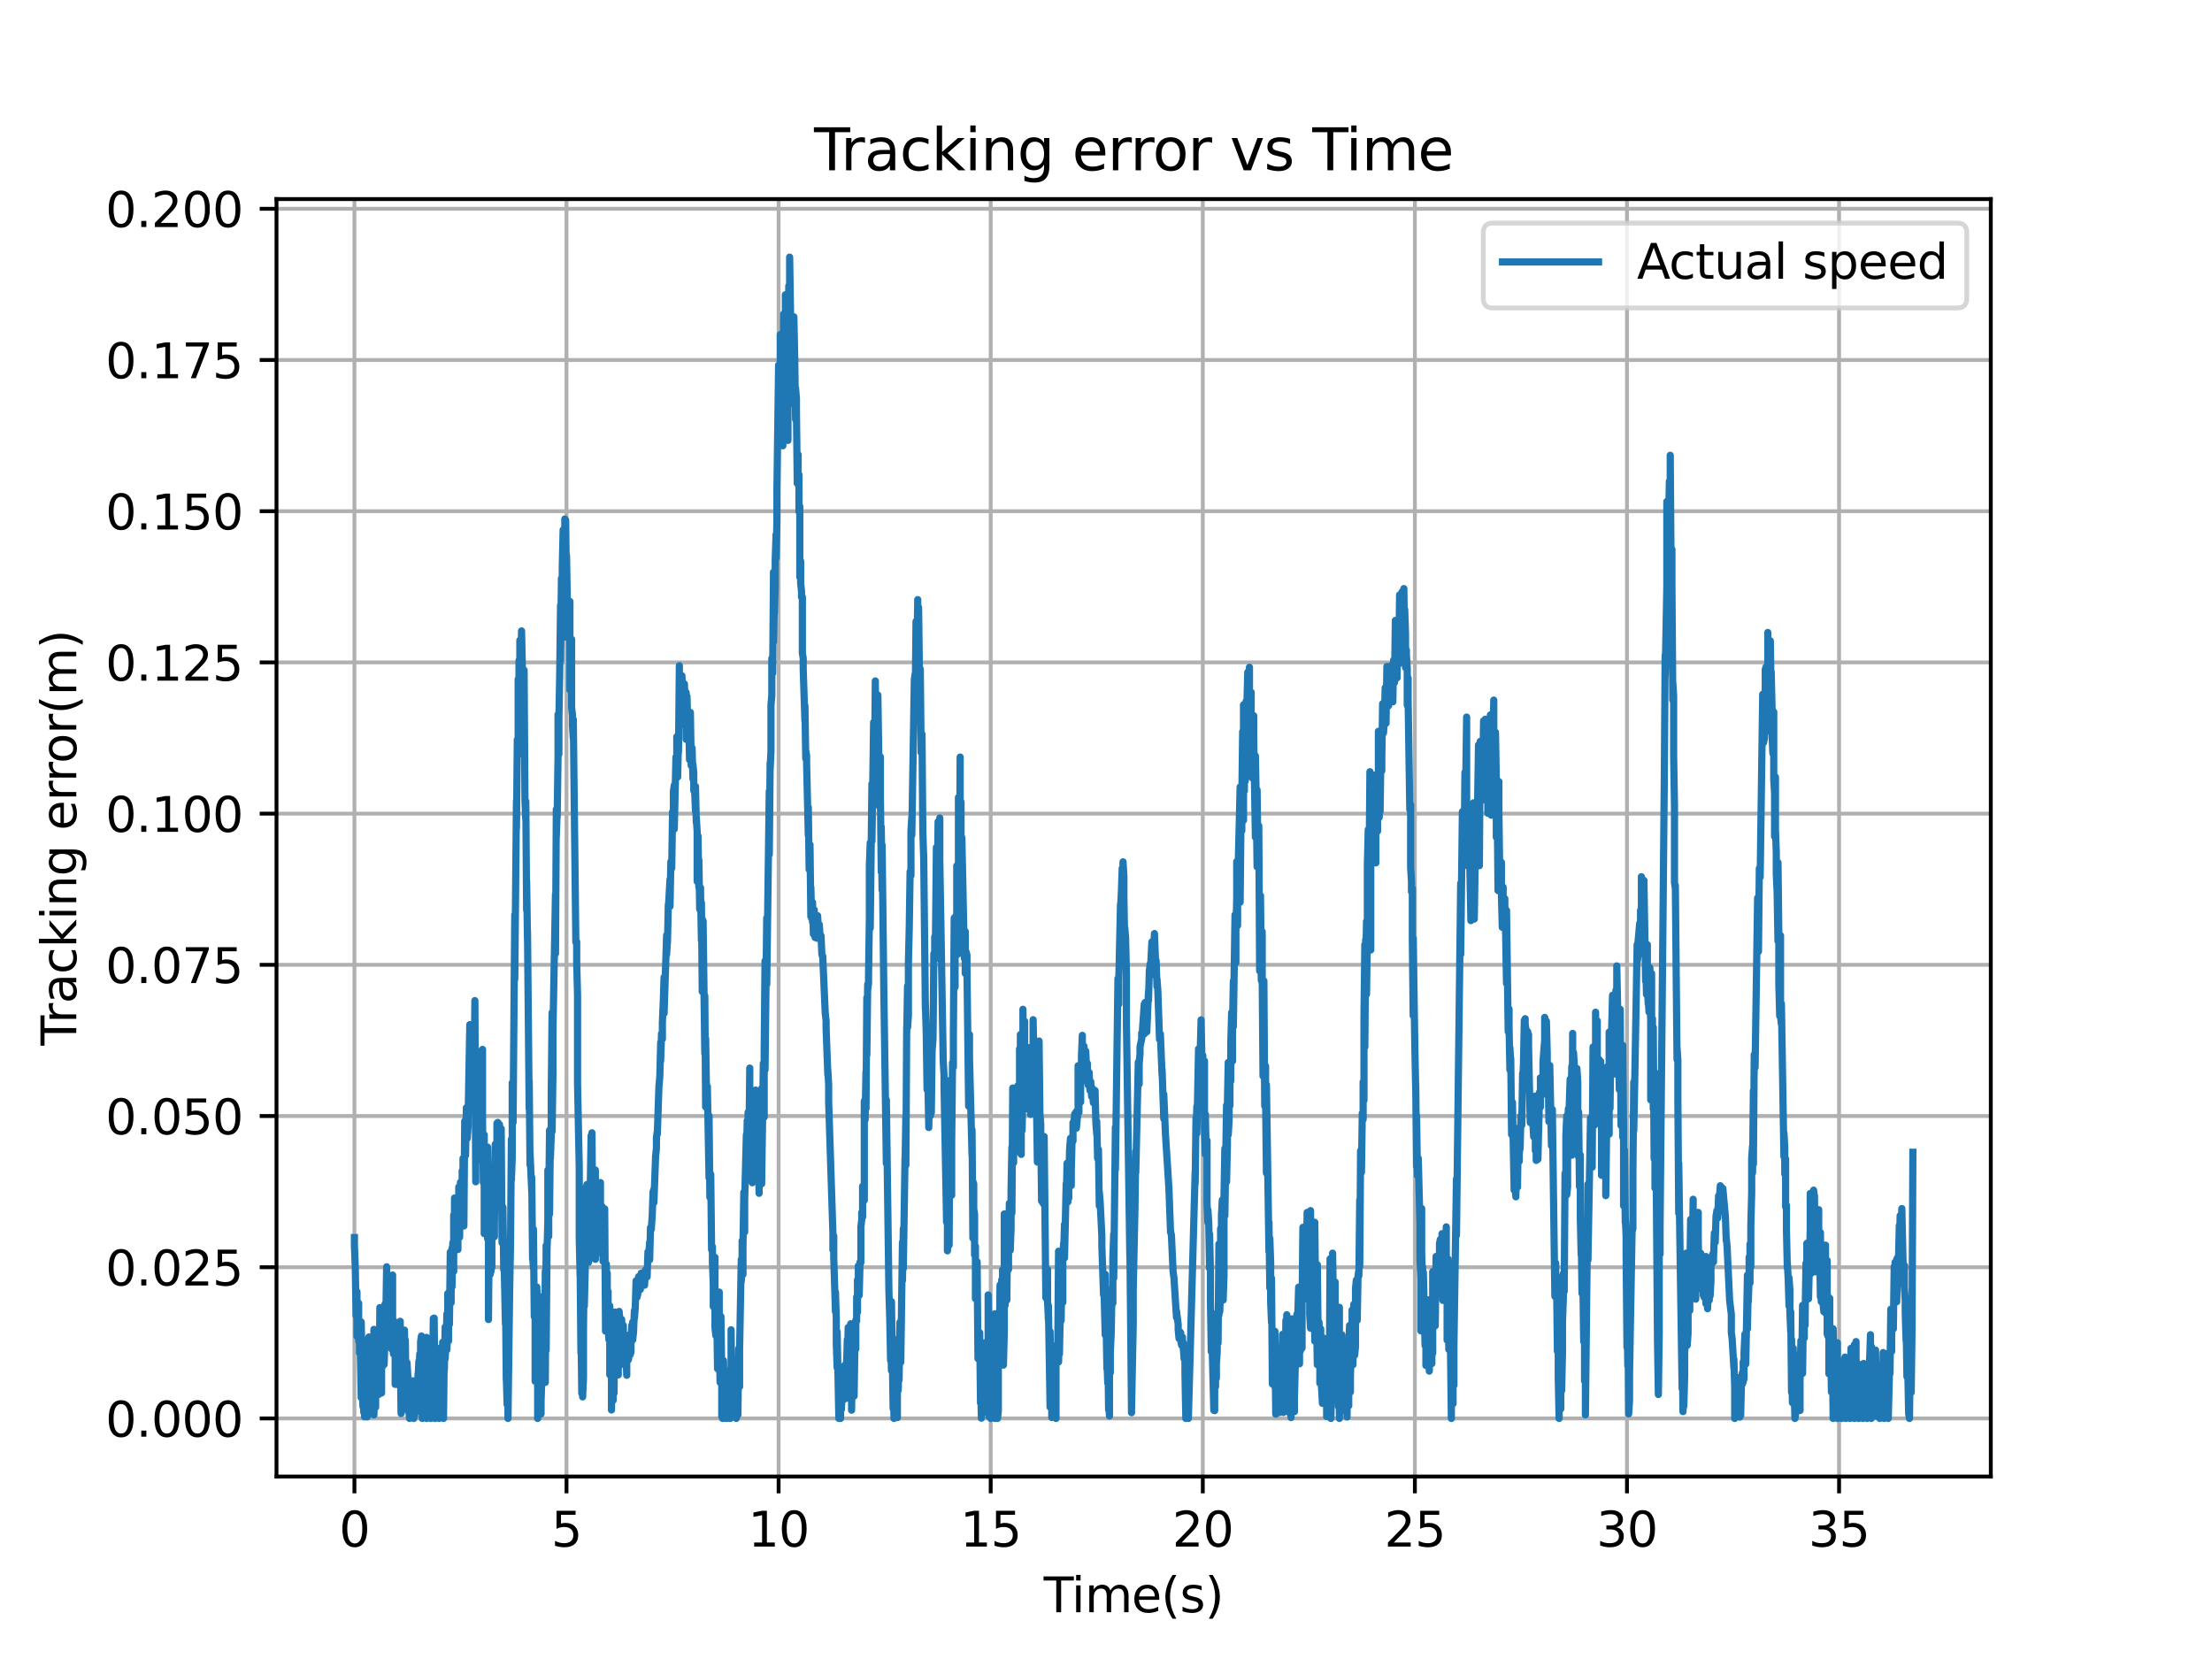 <?xml version="1.0" encoding="utf-8" standalone="no"?>
<!DOCTYPE svg PUBLIC "-//W3C//DTD SVG 1.1//EN"
  "http://www.w3.org/Graphics/SVG/1.1/DTD/svg11.dtd">
<svg xmlns:xlink="http://www.w3.org/1999/xlink" width="460.8pt" height="345.6pt" viewBox="0 0 460.8 345.6" xmlns="http://www.w3.org/2000/svg" version="1.1">
 <defs>
  <style type="text/css">*{stroke-linejoin: round; stroke-linecap: butt}</style>
 </defs>
 <g id="figure_1">
  <g id="patch_1">
   <path d="M 0 345.6 
L 460.8 345.6 
L 460.8 0 
L 0 0 
z
" style="fill: #ffffff"/>
  </g>
  <g id="axes_1">
   <g id="patch_2">
    <path d="M 57.6 307.584 
L 414.72 307.584 
L 414.72 41.472 
L 57.6 41.472 
z
" style="fill: #ffffff"/>
   </g>
   <g id="matplotlib.axis_1">
    <g id="xtick_1">
     <g id="line2d_1">
      <path d="M 73.833 307.584 
L 73.833 41.472 
" clip-path="url(#pbd51e38ade)" style="fill: none; stroke: #b0b0b0; stroke-width: 0.8; stroke-linecap: square"/>
     </g>
     <g id="line2d_2">
      <defs>
       <path id="mc955645486" d="M 0 0 
L 0 3.5 
" style="stroke: #000000; stroke-width: 0.8"/>
      </defs>
      <g>
       <use xlink:href="#mc955645486" x="73.833" y="307.584" style="stroke: #000000; stroke-width: 0.8"/>
      </g>
     </g>
     <g id="text_1">
      <!-- 0 -->
      <g transform="translate(70.651 322.182) scale(0.1 -0.1)">
       <defs>
        <path id="DejaVuSans-30" d="M 2034 4250 
Q 1547 4250 1301 3770 
Q 1056 3291 1056 2328 
Q 1056 1369 1301 889 
Q 1547 409 2034 409 
Q 2525 409 2770 889 
Q 3016 1369 3016 2328 
Q 3016 3291 2770 3770 
Q 2525 4250 2034 4250 
z
M 2034 4750 
Q 2819 4750 3233 4129 
Q 3647 3509 3647 2328 
Q 3647 1150 3233 529 
Q 2819 -91 2034 -91 
Q 1250 -91 836 529 
Q 422 1150 422 2328 
Q 422 3509 836 4129 
Q 1250 4750 2034 4750 
z
" transform="scale(0.016)"/>
       </defs>
       <use xlink:href="#DejaVuSans-30"/>
      </g>
     </g>
    </g>
    <g id="xtick_2">
     <g id="line2d_3">
      <path d="M 118.015 307.584 
L 118.015 41.472 
" clip-path="url(#pbd51e38ade)" style="fill: none; stroke: #b0b0b0; stroke-width: 0.8; stroke-linecap: square"/>
     </g>
     <g id="line2d_4">
      <g>
       <use xlink:href="#mc955645486" x="118.015" y="307.584" style="stroke: #000000; stroke-width: 0.8"/>
      </g>
     </g>
     <g id="text_2">
      <!-- 5 -->
      <g transform="translate(114.834 322.182) scale(0.1 -0.1)">
       <defs>
        <path id="DejaVuSans-35" d="M 691 4666 
L 3169 4666 
L 3169 4134 
L 1269 4134 
L 1269 2991 
Q 1406 3038 1543 3061 
Q 1681 3084 1819 3084 
Q 2600 3084 3056 2656 
Q 3513 2228 3513 1497 
Q 3513 744 3044 326 
Q 2575 -91 1722 -91 
Q 1428 -91 1123 -41 
Q 819 9 494 109 
L 494 744 
Q 775 591 1075 516 
Q 1375 441 1709 441 
Q 2250 441 2565 725 
Q 2881 1009 2881 1497 
Q 2881 1984 2565 2268 
Q 2250 2553 1709 2553 
Q 1456 2553 1204 2497 
Q 953 2441 691 2322 
L 691 4666 
z
" transform="scale(0.016)"/>
       </defs>
       <use xlink:href="#DejaVuSans-35"/>
      </g>
     </g>
    </g>
    <g id="xtick_3">
     <g id="line2d_5">
      <path d="M 162.198 307.584 
L 162.198 41.472 
" clip-path="url(#pbd51e38ade)" style="fill: none; stroke: #b0b0b0; stroke-width: 0.8; stroke-linecap: square"/>
     </g>
     <g id="line2d_6">
      <g>
       <use xlink:href="#mc955645486" x="162.198" y="307.584" style="stroke: #000000; stroke-width: 0.8"/>
      </g>
     </g>
     <g id="text_3">
      <!-- 10 -->
      <g transform="translate(155.836 322.182) scale(0.1 -0.1)">
       <defs>
        <path id="DejaVuSans-31" d="M 794 531 
L 1825 531 
L 1825 4091 
L 703 3866 
L 703 4441 
L 1819 4666 
L 2450 4666 
L 2450 531 
L 3481 531 
L 3481 0 
L 794 0 
L 794 531 
z
" transform="scale(0.016)"/>
       </defs>
       <use xlink:href="#DejaVuSans-31"/>
       <use xlink:href="#DejaVuSans-30" x="63.623"/>
      </g>
     </g>
    </g>
    <g id="xtick_4">
     <g id="line2d_7">
      <path d="M 206.381 307.584 
L 206.381 41.472 
" clip-path="url(#pbd51e38ade)" style="fill: none; stroke: #b0b0b0; stroke-width: 0.8; stroke-linecap: square"/>
     </g>
     <g id="line2d_8">
      <g>
       <use xlink:href="#mc955645486" x="206.381" y="307.584" style="stroke: #000000; stroke-width: 0.8"/>
      </g>
     </g>
     <g id="text_4">
      <!-- 15 -->
      <g transform="translate(200.018 322.182) scale(0.1 -0.1)">
       <use xlink:href="#DejaVuSans-31"/>
       <use xlink:href="#DejaVuSans-35" x="63.623"/>
      </g>
     </g>
    </g>
    <g id="xtick_5">
     <g id="line2d_9">
      <path d="M 250.564 307.584 
L 250.564 41.472 
" clip-path="url(#pbd51e38ade)" style="fill: none; stroke: #b0b0b0; stroke-width: 0.8; stroke-linecap: square"/>
     </g>
     <g id="line2d_10">
      <g>
       <use xlink:href="#mc955645486" x="250.564" y="307.584" style="stroke: #000000; stroke-width: 0.8"/>
      </g>
     </g>
     <g id="text_5">
      <!-- 20 -->
      <g transform="translate(244.201 322.182) scale(0.1 -0.1)">
       <defs>
        <path id="DejaVuSans-32" d="M 1228 531 
L 3431 531 
L 3431 0 
L 469 0 
L 469 531 
Q 828 903 1448 1529 
Q 2069 2156 2228 2338 
Q 2531 2678 2651 2914 
Q 2772 3150 2772 3378 
Q 2772 3750 2511 3984 
Q 2250 4219 1831 4219 
Q 1534 4219 1204 4116 
Q 875 4013 500 3803 
L 500 4441 
Q 881 4594 1212 4672 
Q 1544 4750 1819 4750 
Q 2544 4750 2975 4387 
Q 3406 4025 3406 3419 
Q 3406 3131 3298 2873 
Q 3191 2616 2906 2266 
Q 2828 2175 2409 1742 
Q 1991 1309 1228 531 
z
" transform="scale(0.016)"/>
       </defs>
       <use xlink:href="#DejaVuSans-32"/>
       <use xlink:href="#DejaVuSans-30" x="63.623"/>
      </g>
     </g>
    </g>
    <g id="xtick_6">
     <g id="line2d_11">
      <path d="M 294.746 307.584 
L 294.746 41.472 
" clip-path="url(#pbd51e38ade)" style="fill: none; stroke: #b0b0b0; stroke-width: 0.8; stroke-linecap: square"/>
     </g>
     <g id="line2d_12">
      <g>
       <use xlink:href="#mc955645486" x="294.746" y="307.584" style="stroke: #000000; stroke-width: 0.8"/>
      </g>
     </g>
     <g id="text_6">
      <!-- 25 -->
      <g transform="translate(288.384 322.182) scale(0.1 -0.1)">
       <use xlink:href="#DejaVuSans-32"/>
       <use xlink:href="#DejaVuSans-35" x="63.623"/>
      </g>
     </g>
    </g>
    <g id="xtick_7">
     <g id="line2d_13">
      <path d="M 338.929 307.584 
L 338.929 41.472 
" clip-path="url(#pbd51e38ade)" style="fill: none; stroke: #b0b0b0; stroke-width: 0.8; stroke-linecap: square"/>
     </g>
     <g id="line2d_14">
      <g>
       <use xlink:href="#mc955645486" x="338.929" y="307.584" style="stroke: #000000; stroke-width: 0.8"/>
      </g>
     </g>
     <g id="text_7">
      <!-- 30 -->
      <g transform="translate(332.566 322.182) scale(0.1 -0.1)">
       <defs>
        <path id="DejaVuSans-33" d="M 2597 2516 
Q 3050 2419 3304 2112 
Q 3559 1806 3559 1356 
Q 3559 666 3084 287 
Q 2609 -91 1734 -91 
Q 1441 -91 1130 -33 
Q 819 25 488 141 
L 488 750 
Q 750 597 1062 519 
Q 1375 441 1716 441 
Q 2309 441 2620 675 
Q 2931 909 2931 1356 
Q 2931 1769 2642 2001 
Q 2353 2234 1838 2234 
L 1294 2234 
L 1294 2753 
L 1863 2753 
Q 2328 2753 2575 2939 
Q 2822 3125 2822 3475 
Q 2822 3834 2567 4026 
Q 2313 4219 1838 4219 
Q 1578 4219 1281 4162 
Q 984 4106 628 3988 
L 628 4550 
Q 988 4650 1302 4700 
Q 1616 4750 1894 4750 
Q 2613 4750 3031 4423 
Q 3450 4097 3450 3541 
Q 3450 3153 3228 2886 
Q 3006 2619 2597 2516 
z
" transform="scale(0.016)"/>
       </defs>
       <use xlink:href="#DejaVuSans-33"/>
       <use xlink:href="#DejaVuSans-30" x="63.623"/>
      </g>
     </g>
    </g>
    <g id="xtick_8">
     <g id="line2d_15">
      <path d="M 383.112 307.584 
L 383.112 41.472 
" clip-path="url(#pbd51e38ade)" style="fill: none; stroke: #b0b0b0; stroke-width: 0.8; stroke-linecap: square"/>
     </g>
     <g id="line2d_16">
      <g>
       <use xlink:href="#mc955645486" x="383.112" y="307.584" style="stroke: #000000; stroke-width: 0.8"/>
      </g>
     </g>
     <g id="text_8">
      <!-- 35 -->
      <g transform="translate(376.749 322.182) scale(0.1 -0.1)">
       <use xlink:href="#DejaVuSans-33"/>
       <use xlink:href="#DejaVuSans-35" x="63.623"/>
      </g>
     </g>
    </g>
    <g id="text_9">
     <!-- Time(s) -->
     <g transform="translate(217.42 335.861) scale(0.1 -0.1)">
      <defs>
       <path id="DejaVuSans-54" d="M -19 4666 
L 3928 4666 
L 3928 4134 
L 2272 4134 
L 2272 0 
L 1638 0 
L 1638 4134 
L -19 4134 
L -19 4666 
z
" transform="scale(0.016)"/>
       <path id="DejaVuSans-69" d="M 603 3500 
L 1178 3500 
L 1178 0 
L 603 0 
L 603 3500 
z
M 603 4863 
L 1178 4863 
L 1178 4134 
L 603 4134 
L 603 4863 
z
" transform="scale(0.016)"/>
       <path id="DejaVuSans-6d" d="M 3328 2828 
Q 3544 3216 3844 3400 
Q 4144 3584 4550 3584 
Q 5097 3584 5394 3201 
Q 5691 2819 5691 2113 
L 5691 0 
L 5113 0 
L 5113 2094 
Q 5113 2597 4934 2840 
Q 4756 3084 4391 3084 
Q 3944 3084 3684 2787 
Q 3425 2491 3425 1978 
L 3425 0 
L 2847 0 
L 2847 2094 
Q 2847 2600 2669 2842 
Q 2491 3084 2119 3084 
Q 1678 3084 1418 2786 
Q 1159 2488 1159 1978 
L 1159 0 
L 581 0 
L 581 3500 
L 1159 3500 
L 1159 2956 
Q 1356 3278 1631 3431 
Q 1906 3584 2284 3584 
Q 2666 3584 2933 3390 
Q 3200 3197 3328 2828 
z
" transform="scale(0.016)"/>
       <path id="DejaVuSans-65" d="M 3597 1894 
L 3597 1613 
L 953 1613 
Q 991 1019 1311 708 
Q 1631 397 2203 397 
Q 2534 397 2845 478 
Q 3156 559 3463 722 
L 3463 178 
Q 3153 47 2828 -22 
Q 2503 -91 2169 -91 
Q 1331 -91 842 396 
Q 353 884 353 1716 
Q 353 2575 817 3079 
Q 1281 3584 2069 3584 
Q 2775 3584 3186 3129 
Q 3597 2675 3597 1894 
z
M 3022 2063 
Q 3016 2534 2758 2815 
Q 2500 3097 2075 3097 
Q 1594 3097 1305 2825 
Q 1016 2553 972 2059 
L 3022 2063 
z
" transform="scale(0.016)"/>
       <path id="DejaVuSans-28" d="M 1984 4856 
Q 1566 4138 1362 3434 
Q 1159 2731 1159 2009 
Q 1159 1288 1364 580 
Q 1569 -128 1984 -844 
L 1484 -844 
Q 1016 -109 783 600 
Q 550 1309 550 2009 
Q 550 2706 781 3412 
Q 1013 4119 1484 4856 
L 1984 4856 
z
" transform="scale(0.016)"/>
       <path id="DejaVuSans-73" d="M 2834 3397 
L 2834 2853 
Q 2591 2978 2328 3040 
Q 2066 3103 1784 3103 
Q 1356 3103 1142 2972 
Q 928 2841 928 2578 
Q 928 2378 1081 2264 
Q 1234 2150 1697 2047 
L 1894 2003 
Q 2506 1872 2764 1633 
Q 3022 1394 3022 966 
Q 3022 478 2636 193 
Q 2250 -91 1575 -91 
Q 1294 -91 989 -36 
Q 684 19 347 128 
L 347 722 
Q 666 556 975 473 
Q 1284 391 1588 391 
Q 1994 391 2212 530 
Q 2431 669 2431 922 
Q 2431 1156 2273 1281 
Q 2116 1406 1581 1522 
L 1381 1569 
Q 847 1681 609 1914 
Q 372 2147 372 2553 
Q 372 3047 722 3315 
Q 1072 3584 1716 3584 
Q 2034 3584 2315 3537 
Q 2597 3491 2834 3397 
z
" transform="scale(0.016)"/>
       <path id="DejaVuSans-29" d="M 513 4856 
L 1013 4856 
Q 1481 4119 1714 3412 
Q 1947 2706 1947 2009 
Q 1947 1309 1714 600 
Q 1481 -109 1013 -844 
L 513 -844 
Q 928 -128 1133 580 
Q 1338 1288 1338 2009 
Q 1338 2731 1133 3434 
Q 928 4138 513 4856 
z
" transform="scale(0.016)"/>
      </defs>
      <use xlink:href="#DejaVuSans-54"/>
      <use xlink:href="#DejaVuSans-69" x="57.959"/>
      <use xlink:href="#DejaVuSans-6d" x="85.742"/>
      <use xlink:href="#DejaVuSans-65" x="183.154"/>
      <use xlink:href="#DejaVuSans-28" x="244.678"/>
      <use xlink:href="#DejaVuSans-73" x="283.691"/>
      <use xlink:href="#DejaVuSans-29" x="335.791"/>
     </g>
    </g>
   </g>
   <g id="matplotlib.axis_2">
    <g id="ytick_1">
     <g id="line2d_17">
      <path d="M 57.6 295.488 
L 414.72 295.488 
" clip-path="url(#pbd51e38ade)" style="fill: none; stroke: #b0b0b0; stroke-width: 0.8; stroke-linecap: square"/>
     </g>
     <g id="line2d_18">
      <defs>
       <path id="m19ad0b4643" d="M 0 0 
L -3.5 0 
" style="stroke: #000000; stroke-width: 0.8"/>
      </defs>
      <g>
       <use xlink:href="#m19ad0b4643" x="57.6" y="295.488" style="stroke: #000000; stroke-width: 0.8"/>
      </g>
     </g>
     <g id="text_10">
      <!-- 0.000 -->
      <g transform="translate(21.972 299.287) scale(0.1 -0.1)">
       <defs>
        <path id="DejaVuSans-2e" d="M 684 794 
L 1344 794 
L 1344 0 
L 684 0 
L 684 794 
z
" transform="scale(0.016)"/>
       </defs>
       <use xlink:href="#DejaVuSans-30"/>
       <use xlink:href="#DejaVuSans-2e" x="63.623"/>
       <use xlink:href="#DejaVuSans-30" x="95.41"/>
       <use xlink:href="#DejaVuSans-30" x="159.033"/>
       <use xlink:href="#DejaVuSans-30" x="222.656"/>
      </g>
     </g>
    </g>
    <g id="ytick_2">
     <g id="line2d_19">
      <path d="M 57.6 263.989 
L 414.72 263.989 
" clip-path="url(#pbd51e38ade)" style="fill: none; stroke: #b0b0b0; stroke-width: 0.8; stroke-linecap: square"/>
     </g>
     <g id="line2d_20">
      <g>
       <use xlink:href="#m19ad0b4643" x="57.6" y="263.989" style="stroke: #000000; stroke-width: 0.8"/>
      </g>
     </g>
     <g id="text_11">
      <!-- 0.025 -->
      <g transform="translate(21.972 267.788) scale(0.1 -0.1)">
       <use xlink:href="#DejaVuSans-30"/>
       <use xlink:href="#DejaVuSans-2e" x="63.623"/>
       <use xlink:href="#DejaVuSans-30" x="95.41"/>
       <use xlink:href="#DejaVuSans-32" x="159.033"/>
       <use xlink:href="#DejaVuSans-35" x="222.656"/>
      </g>
     </g>
    </g>
    <g id="ytick_3">
     <g id="line2d_21">
      <path d="M 57.6 232.489 
L 414.72 232.489 
" clip-path="url(#pbd51e38ade)" style="fill: none; stroke: #b0b0b0; stroke-width: 0.8; stroke-linecap: square"/>
     </g>
     <g id="line2d_22">
      <g>
       <use xlink:href="#m19ad0b4643" x="57.6" y="232.489" style="stroke: #000000; stroke-width: 0.8"/>
      </g>
     </g>
     <g id="text_12">
      <!-- 0.050 -->
      <g transform="translate(21.972 236.289) scale(0.1 -0.1)">
       <use xlink:href="#DejaVuSans-30"/>
       <use xlink:href="#DejaVuSans-2e" x="63.623"/>
       <use xlink:href="#DejaVuSans-30" x="95.41"/>
       <use xlink:href="#DejaVuSans-35" x="159.033"/>
       <use xlink:href="#DejaVuSans-30" x="222.656"/>
      </g>
     </g>
    </g>
    <g id="ytick_4">
     <g id="line2d_23">
      <path d="M 57.6 200.99 
L 414.72 200.99 
" clip-path="url(#pbd51e38ade)" style="fill: none; stroke: #b0b0b0; stroke-width: 0.8; stroke-linecap: square"/>
     </g>
     <g id="line2d_24">
      <g>
       <use xlink:href="#m19ad0b4643" x="57.6" y="200.99" style="stroke: #000000; stroke-width: 0.8"/>
      </g>
     </g>
     <g id="text_13">
      <!-- 0.075 -->
      <g transform="translate(21.972 204.789) scale(0.1 -0.1)">
       <defs>
        <path id="DejaVuSans-37" d="M 525 4666 
L 3525 4666 
L 3525 4397 
L 1831 0 
L 1172 0 
L 2766 4134 
L 525 4134 
L 525 4666 
z
" transform="scale(0.016)"/>
       </defs>
       <use xlink:href="#DejaVuSans-30"/>
       <use xlink:href="#DejaVuSans-2e" x="63.623"/>
       <use xlink:href="#DejaVuSans-30" x="95.41"/>
       <use xlink:href="#DejaVuSans-37" x="159.033"/>
       <use xlink:href="#DejaVuSans-35" x="222.656"/>
      </g>
     </g>
    </g>
    <g id="ytick_5">
     <g id="line2d_25">
      <path d="M 57.6 169.491 
L 414.72 169.491 
" clip-path="url(#pbd51e38ade)" style="fill: none; stroke: #b0b0b0; stroke-width: 0.8; stroke-linecap: square"/>
     </g>
     <g id="line2d_26">
      <g>
       <use xlink:href="#m19ad0b4643" x="57.6" y="169.491" style="stroke: #000000; stroke-width: 0.8"/>
      </g>
     </g>
     <g id="text_14">
      <!-- 0.100 -->
      <g transform="translate(21.972 173.29) scale(0.1 -0.1)">
       <use xlink:href="#DejaVuSans-30"/>
       <use xlink:href="#DejaVuSans-2e" x="63.623"/>
       <use xlink:href="#DejaVuSans-31" x="95.41"/>
       <use xlink:href="#DejaVuSans-30" x="159.033"/>
       <use xlink:href="#DejaVuSans-30" x="222.656"/>
      </g>
     </g>
    </g>
    <g id="ytick_6">
     <g id="line2d_27">
      <path d="M 57.6 137.991 
L 414.72 137.991 
" clip-path="url(#pbd51e38ade)" style="fill: none; stroke: #b0b0b0; stroke-width: 0.8; stroke-linecap: square"/>
     </g>
     <g id="line2d_28">
      <g>
       <use xlink:href="#m19ad0b4643" x="57.6" y="137.991" style="stroke: #000000; stroke-width: 0.8"/>
      </g>
     </g>
     <g id="text_15">
      <!-- 0.125 -->
      <g transform="translate(21.972 141.791) scale(0.1 -0.1)">
       <use xlink:href="#DejaVuSans-30"/>
       <use xlink:href="#DejaVuSans-2e" x="63.623"/>
       <use xlink:href="#DejaVuSans-31" x="95.41"/>
       <use xlink:href="#DejaVuSans-32" x="159.033"/>
       <use xlink:href="#DejaVuSans-35" x="222.656"/>
      </g>
     </g>
    </g>
    <g id="ytick_7">
     <g id="line2d_29">
      <path d="M 57.6 106.492 
L 414.72 106.492 
" clip-path="url(#pbd51e38ade)" style="fill: none; stroke: #b0b0b0; stroke-width: 0.8; stroke-linecap: square"/>
     </g>
     <g id="line2d_30">
      <g>
       <use xlink:href="#m19ad0b4643" x="57.6" y="106.492" style="stroke: #000000; stroke-width: 0.8"/>
      </g>
     </g>
     <g id="text_16">
      <!-- 0.150 -->
      <g transform="translate(21.972 110.291) scale(0.1 -0.1)">
       <use xlink:href="#DejaVuSans-30"/>
       <use xlink:href="#DejaVuSans-2e" x="63.623"/>
       <use xlink:href="#DejaVuSans-31" x="95.41"/>
       <use xlink:href="#DejaVuSans-35" x="159.033"/>
       <use xlink:href="#DejaVuSans-30" x="222.656"/>
      </g>
     </g>
    </g>
    <g id="ytick_8">
     <g id="line2d_31">
      <path d="M 57.6 74.993 
L 414.72 74.993 
" clip-path="url(#pbd51e38ade)" style="fill: none; stroke: #b0b0b0; stroke-width: 0.8; stroke-linecap: square"/>
     </g>
     <g id="line2d_32">
      <g>
       <use xlink:href="#m19ad0b4643" x="57.6" y="74.993" style="stroke: #000000; stroke-width: 0.8"/>
      </g>
     </g>
     <g id="text_17">
      <!-- 0.175 -->
      <g transform="translate(21.972 78.792) scale(0.1 -0.1)">
       <use xlink:href="#DejaVuSans-30"/>
       <use xlink:href="#DejaVuSans-2e" x="63.623"/>
       <use xlink:href="#DejaVuSans-31" x="95.41"/>
       <use xlink:href="#DejaVuSans-37" x="159.033"/>
       <use xlink:href="#DejaVuSans-35" x="222.656"/>
      </g>
     </g>
    </g>
    <g id="ytick_9">
     <g id="line2d_33">
      <path d="M 57.6 43.493 
L 414.72 43.493 
" clip-path="url(#pbd51e38ade)" style="fill: none; stroke: #b0b0b0; stroke-width: 0.8; stroke-linecap: square"/>
     </g>
     <g id="line2d_34">
      <g>
       <use xlink:href="#m19ad0b4643" x="57.6" y="43.493" style="stroke: #000000; stroke-width: 0.8"/>
      </g>
     </g>
     <g id="text_18">
      <!-- 0.200 -->
      <g transform="translate(21.972 47.292) scale(0.1 -0.1)">
       <use xlink:href="#DejaVuSans-30"/>
       <use xlink:href="#DejaVuSans-2e" x="63.623"/>
       <use xlink:href="#DejaVuSans-32" x="95.41"/>
       <use xlink:href="#DejaVuSans-30" x="159.033"/>
       <use xlink:href="#DejaVuSans-30" x="222.656"/>
      </g>
     </g>
    </g>
    <g id="text_19">
     <!-- Tracking error(m) -->
     <g transform="translate(15.892 217.804) rotate(-90) scale(0.1 -0.1)">
      <defs>
       <path id="DejaVuSans-72" d="M 2631 2963 
Q 2534 3019 2420 3045 
Q 2306 3072 2169 3072 
Q 1681 3072 1420 2755 
Q 1159 2438 1159 1844 
L 1159 0 
L 581 0 
L 581 3500 
L 1159 3500 
L 1159 2956 
Q 1341 3275 1631 3429 
Q 1922 3584 2338 3584 
Q 2397 3584 2469 3576 
Q 2541 3569 2628 3553 
L 2631 2963 
z
" transform="scale(0.016)"/>
       <path id="DejaVuSans-61" d="M 2194 1759 
Q 1497 1759 1228 1600 
Q 959 1441 959 1056 
Q 959 750 1161 570 
Q 1363 391 1709 391 
Q 2188 391 2477 730 
Q 2766 1069 2766 1631 
L 2766 1759 
L 2194 1759 
z
M 3341 1997 
L 3341 0 
L 2766 0 
L 2766 531 
Q 2569 213 2275 61 
Q 1981 -91 1556 -91 
Q 1019 -91 701 211 
Q 384 513 384 1019 
Q 384 1609 779 1909 
Q 1175 2209 1959 2209 
L 2766 2209 
L 2766 2266 
Q 2766 2663 2505 2880 
Q 2244 3097 1772 3097 
Q 1472 3097 1187 3025 
Q 903 2953 641 2809 
L 641 3341 
Q 956 3463 1253 3523 
Q 1550 3584 1831 3584 
Q 2591 3584 2966 3190 
Q 3341 2797 3341 1997 
z
" transform="scale(0.016)"/>
       <path id="DejaVuSans-63" d="M 3122 3366 
L 3122 2828 
Q 2878 2963 2633 3030 
Q 2388 3097 2138 3097 
Q 1578 3097 1268 2742 
Q 959 2388 959 1747 
Q 959 1106 1268 751 
Q 1578 397 2138 397 
Q 2388 397 2633 464 
Q 2878 531 3122 666 
L 3122 134 
Q 2881 22 2623 -34 
Q 2366 -91 2075 -91 
Q 1284 -91 818 406 
Q 353 903 353 1747 
Q 353 2603 823 3093 
Q 1294 3584 2113 3584 
Q 2378 3584 2631 3529 
Q 2884 3475 3122 3366 
z
" transform="scale(0.016)"/>
       <path id="DejaVuSans-6b" d="M 581 4863 
L 1159 4863 
L 1159 1991 
L 2875 3500 
L 3609 3500 
L 1753 1863 
L 3688 0 
L 2938 0 
L 1159 1709 
L 1159 0 
L 581 0 
L 581 4863 
z
" transform="scale(0.016)"/>
       <path id="DejaVuSans-6e" d="M 3513 2113 
L 3513 0 
L 2938 0 
L 2938 2094 
Q 2938 2591 2744 2837 
Q 2550 3084 2163 3084 
Q 1697 3084 1428 2787 
Q 1159 2491 1159 1978 
L 1159 0 
L 581 0 
L 581 3500 
L 1159 3500 
L 1159 2956 
Q 1366 3272 1645 3428 
Q 1925 3584 2291 3584 
Q 2894 3584 3203 3211 
Q 3513 2838 3513 2113 
z
" transform="scale(0.016)"/>
       <path id="DejaVuSans-67" d="M 2906 1791 
Q 2906 2416 2648 2759 
Q 2391 3103 1925 3103 
Q 1463 3103 1205 2759 
Q 947 2416 947 1791 
Q 947 1169 1205 825 
Q 1463 481 1925 481 
Q 2391 481 2648 825 
Q 2906 1169 2906 1791 
z
M 3481 434 
Q 3481 -459 3084 -895 
Q 2688 -1331 1869 -1331 
Q 1566 -1331 1297 -1286 
Q 1028 -1241 775 -1147 
L 775 -588 
Q 1028 -725 1275 -790 
Q 1522 -856 1778 -856 
Q 2344 -856 2625 -561 
Q 2906 -266 2906 331 
L 2906 616 
Q 2728 306 2450 153 
Q 2172 0 1784 0 
Q 1141 0 747 490 
Q 353 981 353 1791 
Q 353 2603 747 3093 
Q 1141 3584 1784 3584 
Q 2172 3584 2450 3431 
Q 2728 3278 2906 2969 
L 2906 3500 
L 3481 3500 
L 3481 434 
z
" transform="scale(0.016)"/>
       <path id="DejaVuSans-20" transform="scale(0.016)"/>
       <path id="DejaVuSans-6f" d="M 1959 3097 
Q 1497 3097 1228 2736 
Q 959 2375 959 1747 
Q 959 1119 1226 758 
Q 1494 397 1959 397 
Q 2419 397 2687 759 
Q 2956 1122 2956 1747 
Q 2956 2369 2687 2733 
Q 2419 3097 1959 3097 
z
M 1959 3584 
Q 2709 3584 3137 3096 
Q 3566 2609 3566 1747 
Q 3566 888 3137 398 
Q 2709 -91 1959 -91 
Q 1206 -91 779 398 
Q 353 888 353 1747 
Q 353 2609 779 3096 
Q 1206 3584 1959 3584 
z
" transform="scale(0.016)"/>
      </defs>
      <use xlink:href="#DejaVuSans-54"/>
      <use xlink:href="#DejaVuSans-72" x="46.334"/>
      <use xlink:href="#DejaVuSans-61" x="87.447"/>
      <use xlink:href="#DejaVuSans-63" x="148.727"/>
      <use xlink:href="#DejaVuSans-6b" x="203.707"/>
      <use xlink:href="#DejaVuSans-69" x="261.617"/>
      <use xlink:href="#DejaVuSans-6e" x="289.4"/>
      <use xlink:href="#DejaVuSans-67" x="352.779"/>
      <use xlink:href="#DejaVuSans-20" x="416.256"/>
      <use xlink:href="#DejaVuSans-65" x="448.043"/>
      <use xlink:href="#DejaVuSans-72" x="509.566"/>
      <use xlink:href="#DejaVuSans-72" x="548.93"/>
      <use xlink:href="#DejaVuSans-6f" x="587.793"/>
      <use xlink:href="#DejaVuSans-72" x="648.975"/>
      <use xlink:href="#DejaVuSans-28" x="690.088"/>
      <use xlink:href="#DejaVuSans-6d" x="729.102"/>
      <use xlink:href="#DejaVuSans-29" x="826.514"/>
     </g>
    </g>
   </g>
   <g id="line2d_35">
    <path d="M 73.833 257.802 
L 73.833 259.483 
L 74.009 264.024 
L 74.186 274.109 
L 74.186 273.993 
L 74.363 269.097 
L 74.363 278.379 
L 74.716 271.474 
L 74.716 279.185 
L 74.893 279.89 
L 74.893 281.873 
L 75.07 280.874 
L 75.07 282.175 
L 75.247 291.156 
L 75.247 275.395 
L 75.6 292.993 
L 75.6 285.251 
L 75.777 294.212 
L 75.777 292.489 
L 75.953 289.217 
L 75.953 295.152 
L 76.13 294.587 
L 76.13 292.93 
L 76.307 284.504 
L 76.307 293.931 
L 76.484 295.163 
L 76.484 279.22 
L 76.66 294.475 
L 76.837 278.52 
L 76.837 285.02 
L 77.014 291.297 
L 77.014 281.322 
L 77.191 287.109 
L 77.367 279.558 
L 77.367 284.036 
L 77.544 294.46 
L 77.544 289.031 
L 77.721 281.485 
L 77.721 289.622 
L 77.898 276.927 
L 77.898 294.758 
L 78.074 287.845 
L 78.074 281.333 
L 78.251 293.162 
L 78.251 287.671 
L 78.428 284.902 
L 78.428 281.995 
L 78.604 287.975 
L 78.604 284.928 
L 78.958 278.304 
L 78.958 290.462 
L 79.135 272.389 
L 79.488 290.185 
L 79.488 280.779 
L 79.665 284.666 
L 79.665 277.973 
L 79.842 275.976 
L 79.842 272.909 
L 80.018 275.461 
L 80.018 284.263 
L 80.195 279.105 
L 80.195 271.681 
L 80.372 279.057 
L 80.372 274.445 
L 80.548 263.893 
L 80.548 274.414 
L 80.725 269.97 
L 80.725 274.072 
L 80.902 268.417 
L 80.902 270.122 
L 81.079 268.549 
L 81.079 271.027 
L 81.255 275.195 
L 81.255 270.039 
L 81.432 269.645 
L 81.432 271.181 
L 81.609 273.349 
L 81.609 281.037 
L 81.786 265.614 
L 81.786 277.919 
L 81.962 282.054 
L 81.962 275.031 
L 82.139 278.025 
L 82.139 277.155 
L 82.316 277.768 
L 82.316 288.388 
L 82.493 288.383 
L 82.493 278.429 
L 82.669 275.575 
L 82.669 280.018 
L 82.846 288.411 
L 82.846 284.599 
L 83.023 277.879 
L 83.023 285.931 
L 83.199 287.113 
L 83.199 285.431 
L 83.376 275.247 
L 83.376 281.652 
L 83.553 294.461 
L 83.553 278.924 
L 83.73 293.42 
L 83.73 287.748 
L 83.906 281.365 
L 83.906 292.904 
L 84.083 290.418 
L 84.083 287.685 
L 84.26 293.07 
L 84.26 277.087 
L 84.437 289.165 
L 84.437 279.163 
L 84.613 293.616 
L 84.613 289.087 
L 84.79 288.656 
L 84.79 283.88 
L 84.967 286.804 
L 84.967 292.223 
L 85.144 287.37 
L 85.144 293.79 
L 85.32 295.488 
L 85.32 293.496 
L 85.497 294.06 
L 85.497 294.811 
L 85.674 294.339 
L 85.674 291.893 
L 85.85 291.053 
L 85.85 291.716 
L 86.027 287.641 
L 86.027 292.037 
L 86.204 295.488 
L 86.204 291.232 
L 86.381 294.936 
L 86.381 292.963 
L 86.557 290.378 
L 86.557 294.089 
L 86.734 294.06 
L 86.734 288.593 
L 86.911 290.22 
L 86.911 293.464 
L 87.088 286.182 
L 87.088 287.148 
L 87.264 283.533 
L 87.264 286.802 
L 87.441 282.054 
L 87.441 288.052 
L 87.618 284.09 
L 87.618 279.527 
L 87.794 278.311 
L 87.794 287.042 
L 87.971 295.488 
L 87.971 295.488 
L 88.148 288.283 
L 88.148 291.451 
L 88.325 288.509 
L 88.325 282.75 
L 88.501 287.487 
L 88.501 286.013 
L 88.678 288.094 
L 88.678 293.039 
L 88.855 278.601 
L 88.855 295.488 
L 89.032 291.51 
L 89.032 288.96 
L 89.208 294.078 
L 89.208 289.998 
L 89.385 279.848 
L 89.385 288.389 
L 89.562 293.318 
L 89.562 286.643 
L 89.739 295.488 
L 89.739 286.191 
L 89.915 291.533 
L 89.915 278.986 
L 90.092 290.466 
L 90.092 288.098 
L 90.269 274.659 
L 90.269 282.819 
L 90.445 278.521 
L 90.445 274.588 
L 90.622 295.488 
L 90.622 280.91 
L 90.799 294.132 
L 90.799 285.416 
L 90.976 292.341 
L 90.976 280.829 
L 91.152 289.773 
L 91.329 289.143 
L 91.329 292.763 
L 91.506 295.488 
L 91.506 289.354 
L 91.683 291.031 
L 91.683 286.855 
L 91.859 290.757 
L 91.859 294.575 
L 92.036 288.966 
L 92.036 292.812 
L 92.213 279.621 
L 92.213 292.838 
L 92.389 292.443 
L 92.389 295.488 
L 92.566 280.414 
L 92.566 285.35 
L 92.743 276.408 
L 92.743 283.019 
L 92.92 278.408 
L 92.92 281.429 
L 93.096 273.707 
L 93.096 281.18 
L 93.273 276.014 
L 93.273 269.466 
L 93.45 279.339 
L 93.45 269.294 
L 93.627 275.863 
L 93.627 275.462 
L 93.803 260.844 
L 93.803 264.159 
L 93.98 271.362 
L 93.98 269.342 
L 94.157 260.024 
L 94.157 268.085 
L 94.334 258.861 
L 94.51 264.854 
L 94.51 253.116 
L 94.687 260.535 
L 94.687 249.568 
L 94.864 259.425 
L 94.864 258.092 
L 95.04 253.701 
L 95.217 254.168 
L 95.217 250.748 
L 95.394 260.307 
L 95.394 249.384 
L 95.571 252.411 
L 95.571 247.275 
L 95.747 247.076 
L 95.747 257.734 
L 95.924 246.281 
L 95.924 246.777 
L 96.101 249.213 
L 96.101 247.033 
L 96.278 254.136 
L 96.278 243.883 
L 96.454 244.697 
L 96.454 241.3 
L 96.631 246.306 
L 96.631 255.401 
L 96.808 233.533 
L 96.984 240.698 
L 97.161 230.758 
L 97.161 233.001 
L 97.338 231.629 
L 97.338 237.149 
L 97.515 234.578 
L 97.515 232.893 
L 97.868 213.451 
L 97.868 219.266 
L 98.045 225.629 
L 98.222 223.578 
L 98.222 225.548 
L 98.398 223.105 
L 98.398 221.204 
L 98.575 224.646 
L 98.575 221.66 
L 98.752 222.896 
L 98.752 224.176 
L 98.929 208.444 
L 99.105 246.192 
L 99.105 224.299 
L 99.282 218.874 
L 99.282 223.719 
L 99.459 231.833 
L 99.459 231.542 
L 99.635 232.06 
L 99.635 220.186 
L 99.812 236.283 
L 99.812 228.263 
L 99.989 232.222 
L 99.989 226.205 
L 100.166 225.722 
L 100.166 235.225 
L 100.342 241.745 
L 100.342 234.33 
L 100.519 218.609 
L 100.519 233.535 
L 100.696 246.369 
L 100.873 236.394 
L 100.873 256.99 
L 101.049 249.924 
L 101.049 241.706 
L 101.226 243.112 
L 101.226 255.593 
L 101.403 242.436 
L 101.403 255.57 
L 101.579 258.069 
L 101.579 238.967 
L 101.756 253.027 
L 101.756 274.885 
L 101.933 254.238 
L 101.933 263.515 
L 102.11 265.489 
L 102.11 249.995 
L 102.286 264.858 
L 102.286 257.226 
L 102.463 264.063 
L 102.463 253.895 
L 102.64 256.886 
L 102.64 248.984 
L 102.817 251.244 
L 102.817 253.677 
L 102.993 257.625 
L 102.993 255.447 
L 103.17 238.365 
L 103.17 243.481 
L 103.347 239.568 
L 103.347 240.452 
L 103.524 240.125 
L 103.524 233.985 
L 103.7 233.821 
L 103.7 236.005 
L 103.877 242.194 
L 103.877 235.943 
L 104.054 235.664 
L 104.054 234.251 
L 104.23 242.908 
L 104.23 239.294 
L 104.407 237.77 
L 104.407 235.142 
L 104.584 258.887 
L 104.584 254.177 
L 104.761 251.488 
L 104.937 264.528 
L 104.937 259.065 
L 105.291 275.831 
L 105.291 268.165 
L 105.468 287.497 
L 105.468 286.497 
L 105.644 292.572 
L 105.644 292.14 
L 105.821 279.821 
L 105.821 295.488 
L 106.174 268.486 
L 106.351 259.257 
L 106.528 237.329 
L 106.528 245.868 
L 106.705 241.074 
L 106.705 225.572 
L 106.881 228.701 
L 106.881 233.843 
L 107.235 190.56 
L 107.235 204.006 
L 107.588 166.88 
L 107.588 172.521 
L 107.765 154.11 
L 107.942 157.252 
L 107.942 141.478 
L 108.119 150.376 
L 108.119 137.572 
L 108.295 140.917 
L 108.295 133.389 
L 108.472 135.357 
L 108.472 138.972 
L 108.649 131.432 
L 109.002 147.779 
L 109.002 140.315 
L 109.179 149.15 
L 109.179 139.608 
L 109.356 166.719 
L 109.532 170.714 
L 109.532 166.938 
L 109.709 189.621 
L 109.709 183.6 
L 109.886 195.835 
L 109.886 193.924 
L 110.239 231.006 
L 110.239 225.14 
L 110.416 242.703 
L 110.416 240.215 
L 110.769 248.138 
L 110.769 245.24 
L 110.946 262.236 
L 110.946 261.541 
L 111.123 264.186 
L 111.123 256.066 
L 111.3 274.284 
L 111.3 272.408 
L 111.476 274.351 
L 111.476 287.744 
L 111.653 287.211 
L 111.653 272.929 
L 111.83 271.259 
L 111.83 268.119 
L 112.007 274.034 
L 112.007 295.488 
L 112.183 293.88 
L 112.183 290.098 
L 112.36 287.743 
L 112.36 286.005 
L 112.714 294.547 
L 112.714 291.974 
L 112.89 286.441 
L 112.89 280.455 
L 113.067 280.95 
L 113.067 280.939 
L 113.244 269.911 
L 113.244 282.567 
L 113.42 286.039 
L 113.42 285.583 
L 113.597 264.814 
L 113.597 287.98 
L 113.774 259.473 
L 113.774 281.318 
L 113.951 260.539 
L 114.127 254.417 
L 114.127 243.775 
L 114.304 257.556 
L 114.304 251.226 
L 114.481 235.458 
L 114.481 252.913 
L 114.658 235.719 
L 114.658 241.259 
L 114.834 236.4 
L 114.834 227.811 
L 115.011 210.944 
L 115.011 235.692 
L 115.188 223.696 
L 115.188 214.842 
L 115.718 186.265 
L 115.718 198.675 
L 115.895 168.633 
L 115.895 174.219 
L 116.071 168.954 
L 116.071 170.218 
L 116.248 157.72 
L 116.248 148.831 
L 116.425 157.109 
L 116.425 150.047 
L 116.602 140.087 
L 116.778 126.057 
L 116.778 137.478 
L 116.955 120.493 
L 116.955 127.932 
L 117.132 128.608 
L 117.132 118.225 
L 117.309 110.381 
L 117.309 115.292 
L 117.485 125.662 
L 117.485 116.65 
L 117.662 127.253 
L 117.662 108.116 
L 117.839 132.72 
L 117.839 108.354 
L 118.015 124.064 
L 118.015 115.695 
L 118.192 125.463 
L 118.192 132.014 
L 118.369 127.197 
L 118.369 128.94 
L 118.546 128.996 
L 118.546 132.411 
L 118.722 125.3 
L 118.722 143.723 
L 118.899 134.254 
L 118.899 136.922 
L 119.076 133.183 
L 119.076 147.407 
L 119.253 148.919 
L 119.253 151.094 
L 119.429 153.927 
L 119.429 149.902 
L 119.959 196.271 
L 120.136 196.173 
L 120.136 200.475 
L 120.313 207.328 
L 120.313 225.653 
L 120.666 243.267 
L 120.666 257.912 
L 120.843 265.697 
L 120.843 263.046 
L 121.02 281.893 
L 121.02 276.103 
L 121.197 290.245 
L 121.373 284.02 
L 121.373 291 
L 121.55 287.094 
L 121.55 277.346 
L 121.727 258.673 
L 121.727 272.081 
L 121.904 264.67 
L 121.904 252.204 
L 122.08 247.31 
L 122.08 253.152 
L 122.257 246.767 
L 122.257 251.029 
L 122.434 249.222 
L 122.434 260.075 
L 122.61 250.923 
L 122.61 262.978 
L 122.787 249.228 
L 122.787 257.801 
L 123.141 236.582 
L 123.141 244.968 
L 123.317 242.413 
L 123.317 235.982 
L 123.494 258.079 
L 123.671 253.847 
L 123.671 247.889 
L 123.848 256.388 
L 124.024 243.735 
L 124.024 262.343 
L 124.201 250.439 
L 124.378 252.035 
L 124.378 256.638 
L 124.554 254.582 
L 124.554 256.323 
L 124.731 247.576 
L 124.731 250.323 
L 124.908 253.32 
L 124.908 257.945 
L 125.085 246.347 
L 125.085 250.874 
L 125.261 253.142 
L 125.261 261.047 
L 125.438 251.335 
L 125.438 258.45 
L 125.615 258.561 
L 125.615 262.741 
L 125.792 258.479 
L 125.968 262.879 
L 125.968 251.83 
L 126.145 277.308 
L 126.322 263.341 
L 126.322 264.853 
L 126.499 265.202 
L 126.499 270.799 
L 126.675 269.042 
L 126.675 276.14 
L 126.852 279.101 
L 126.852 277.294 
L 127.029 272.036 
L 127.029 286.397 
L 127.205 274.701 
L 127.205 283.377 
L 127.382 285.438 
L 127.382 293.718 
L 127.559 276.748 
L 127.559 288.248 
L 127.736 276.887 
L 127.736 291.706 
L 127.912 274.213 
L 127.912 290.236 
L 128.089 273.323 
L 128.089 275.545 
L 128.266 282.299 
L 128.266 277.788 
L 128.443 277.949 
L 128.443 278.115 
L 128.619 280.228 
L 128.619 284.646 
L 128.796 286.421 
L 128.796 276.223 
L 128.973 273.19 
L 129.149 275.052 
L 129.149 284.405 
L 129.326 275.199 
L 129.326 279.667 
L 129.503 274.86 
L 129.503 275 
L 129.68 280.638 
L 129.68 278.875 
L 129.856 276.116 
L 129.856 282.499 
L 130.033 280.487 
L 130.21 281.86 
L 130.21 283.625 
L 130.387 281.662 
L 130.563 286.503 
L 130.563 282.62 
L 130.74 279.411 
L 130.917 283.26 
L 131.094 281.842 
L 131.094 278.083 
L 131.27 279.573 
L 131.27 282.232 
L 131.447 281.643 
L 131.447 278.957 
L 131.624 276.037 
L 131.624 278.081 
L 131.8 275.42 
L 131.8 279.132 
L 131.977 277.455 
L 132.154 273.034 
L 132.154 274.639 
L 132.331 272.444 
L 132.331 272.593 
L 132.507 266.814 
L 132.684 268.784 
L 132.684 270.272 
L 132.861 269.538 
L 132.861 269.604 
L 133.038 265.94 
L 133.038 266.664 
L 133.214 267.324 
L 133.214 266.95 
L 133.391 268.634 
L 133.391 268.399 
L 133.568 265.23 
L 133.568 265.861 
L 133.744 266.614 
L 133.921 265.26 
L 133.921 265.312 
L 134.098 265.85 
L 134.098 265.735 
L 134.275 266.84 
L 134.275 267.732 
L 134.451 264.578 
L 134.628 264.843 
L 134.805 265.337 
L 134.805 265.997 
L 134.982 260.772 
L 134.982 261.053 
L 135.158 261.029 
L 135.158 261.255 
L 135.335 258.791 
L 135.335 262.436 
L 135.512 255.733 
L 135.689 256.076 
L 135.689 255.761 
L 135.865 253.375 
L 136.042 248.221 
L 136.042 249.51 
L 136.219 247.726 
L 136.219 250.521 
L 136.572 240.936 
L 136.749 239.19 
L 136.749 236.956 
L 136.926 235.702 
L 136.926 236.303 
L 137.279 226.016 
L 137.279 226.234 
L 137.456 224.195 
L 137.633 217.123 
L 137.633 221.013 
L 137.809 215.31 
L 137.986 216.433 
L 137.986 213.033 
L 138.163 208.855 
L 138.339 203.565 
L 138.339 211.104 
L 138.87 194.838 
L 138.87 198.84 
L 139.046 195.641 
L 139.046 196.425 
L 139.223 188.423 
L 139.223 189.355 
L 139.577 183.146 
L 139.577 188.811 
L 139.753 179.507 
L 139.93 180.871 
L 140.107 169.126 
L 140.107 171.585 
L 140.284 171.525 
L 140.284 164.861 
L 140.46 163.584 
L 140.46 172.707 
L 140.814 157.691 
L 140.99 160.685 
L 140.99 153.464 
L 141.167 153.76 
L 141.167 161.855 
L 141.344 153.966 
L 141.344 156.654 
L 141.521 138.665 
L 141.521 146.855 
L 141.697 151.065 
L 141.697 150.992 
L 141.874 145.472 
L 141.874 147.015 
L 142.051 150.852 
L 142.051 140.763 
L 142.228 143.919 
L 142.228 149.074 
L 142.581 142.479 
L 142.758 151.06 
L 142.758 147.895 
L 142.934 144.251 
L 142.934 154.021 
L 143.111 145.051 
L 143.288 151.51 
L 143.288 149.986 
L 143.465 149.312 
L 143.465 149.599 
L 143.641 158.273 
L 143.641 155.592 
L 143.818 152.526 
L 143.818 148.406 
L 143.995 159.493 
L 144.172 157.526 
L 144.172 155.81 
L 144.348 162.252 
L 144.348 159.174 
L 144.525 161.003 
L 144.525 164.714 
L 144.702 164.849 
L 144.702 164.497 
L 144.879 168.993 
L 144.879 163.812 
L 145.055 171.362 
L 145.055 170.346 
L 145.232 173.278 
L 145.232 183.606 
L 145.409 174.126 
L 145.585 184.861 
L 145.585 179.15 
L 145.762 189.407 
L 145.939 184.927 
L 145.939 186.344 
L 146.116 195.924 
L 146.116 188.049 
L 146.292 206.568 
L 146.292 191.433 
L 146.469 200.301 
L 146.469 191.851 
L 146.823 219.479 
L 146.823 207.467 
L 146.999 230.604 
L 146.999 216.345 
L 147.176 227.916 
L 147.353 227.717 
L 147.353 226.305 
L 147.706 245.38 
L 147.706 232.435 
L 147.883 249.428 
L 147.883 249.403 
L 148.06 249.093 
L 148.06 244.639 
L 148.236 260.336 
L 148.413 259.719 
L 148.413 262.993 
L 148.59 267.461 
L 148.59 272.199 
L 148.767 267.766 
L 148.943 261.925 
L 148.943 276.567 
L 149.12 278.233 
L 149.12 271.995 
L 149.297 278.16 
L 149.297 271.551 
L 149.474 285.136 
L 149.474 271.741 
L 149.65 275.132 
L 149.65 282.108 
L 149.827 269.16 
L 149.827 278.999 
L 150.004 287.961 
L 150.004 282.869 
L 150.18 282.427 
L 150.18 274.234 
L 150.357 286.348 
L 150.357 295.061 
L 150.534 295.488 
L 150.534 295.488 
L 150.711 288.089 
L 150.711 283.422 
L 151.064 295.46 
L 151.064 287.187 
L 151.241 294.557 
L 151.418 295.488 
L 151.418 295.488 
L 151.594 285.604 
L 151.771 295.414 
L 151.948 290.831 
L 151.948 293.092 
L 152.124 295.488 
L 152.124 295.488 
L 152.301 294.702 
L 152.301 277.022 
L 152.478 293.122 
L 152.655 287.205 
L 152.831 294.651 
L 152.831 292.712 
L 153.008 293.378 
L 153.008 290.298 
L 153.185 291.355 
L 153.185 289.711 
L 153.362 295.488 
L 153.362 295.488 
L 153.715 283.906 
L 153.715 294.762 
L 153.892 280.935 
L 154.069 288.895 
L 154.069 281.19 
L 154.422 262.368 
L 154.422 266.921 
L 154.599 262.232 
L 154.599 258.465 
L 154.775 265.504 
L 154.775 259.574 
L 154.952 248.371 
L 155.129 256.652 
L 155.129 249.995 
L 155.482 236.38 
L 155.482 242.767 
L 155.659 233.434 
L 155.659 240.382 
L 155.836 241.181 
L 155.836 231.698 
L 156.013 239.491 
L 156.013 238.24 
L 156.189 222.496 
L 156.189 232.848 
L 156.366 231.174 
L 156.366 237.306 
L 156.543 232.996 
L 156.543 230.024 
L 156.719 246.392 
L 156.719 240.733 
L 156.896 238.649 
L 156.896 239.659 
L 157.073 238.864 
L 157.073 241.937 
L 157.25 240.369 
L 157.25 231.648 
L 157.426 227.083 
L 157.426 234.105 
L 157.603 232.063 
L 157.603 236.5 
L 157.78 232.222 
L 157.78 240.611 
L 157.957 232.028 
L 157.957 237.21 
L 158.133 248.588 
L 158.133 234.237 
L 158.31 237.963 
L 158.31 243.335 
L 158.664 226.76 
L 158.664 246.617 
L 159.017 221.514 
L 159.017 223.086 
L 159.194 232.729 
L 159.194 218.767 
L 159.37 200.17 
L 159.37 222.876 
L 159.724 191.238 
L 159.724 205.08 
L 160.254 164.796 
L 160.254 178.022 
L 160.431 158.93 
L 160.431 160.399 
L 160.608 156.411 
L 160.608 146.848 
L 160.784 144.859 
L 160.784 137.137 
L 160.961 137.558 
L 160.961 140.252 
L 161.138 119.177 
L 161.138 133.728 
L 161.314 124.692 
L 161.314 127.876 
L 161.491 121.899 
L 161.491 116.645 
L 161.668 111.347 
L 161.668 116.214 
L 161.845 108.484 
L 161.845 102.323 
L 162.198 76.051 
L 162.198 88.297 
L 162.375 91.017 
L 162.375 86.198 
L 162.552 76.925 
L 162.552 69.688 
L 162.728 85.434 
L 162.728 72.473 
L 162.905 90.287 
L 162.905 72.614 
L 163.082 78.463 
L 163.082 92.863 
L 163.259 65.412 
L 163.435 78.148 
L 163.435 90.402 
L 163.612 75.098 
L 163.612 61.396 
L 163.789 77.259 
L 163.789 71.215 
L 163.965 61.992 
L 163.965 70.351 
L 164.142 91.755 
L 164.142 83.741 
L 164.319 59.55 
L 164.319 74.25 
L 164.496 77.249 
L 164.496 53.568 
L 164.672 64.689 
L 164.672 81.194 
L 164.849 73.797 
L 164.849 68.625 
L 165.026 80.955 
L 165.026 71.045 
L 165.203 84.095 
L 165.379 80.291 
L 165.379 66.001 
L 165.556 74.635 
L 165.733 87.363 
L 165.733 80.844 
L 165.909 83.026 
L 165.909 85.402 
L 166.086 100.71 
L 166.263 94.689 
L 166.263 98.636 
L 166.44 98.889 
L 166.44 106.584 
L 166.616 105.494 
L 166.616 120.221 
L 166.793 116.901 
L 166.793 121.512 
L 166.97 123.146 
L 166.97 124.372 
L 167.147 124.343 
L 167.147 136.067 
L 167.323 137.124 
L 167.323 139.377 
L 167.677 150.134 
L 167.677 146.971 
L 167.854 158.032 
L 167.854 156.428 
L 168.03 157.37 
L 168.03 159 
L 168.384 174 
L 168.384 168.173 
L 168.56 181.133 
L 168.737 178.009 
L 168.737 175.947 
L 168.914 190.927 
L 168.914 184.852 
L 169.091 191.32 
L 169.091 189.088 
L 169.267 192.058 
L 169.267 187.991 
L 169.444 194.583 
L 169.444 192.748 
L 169.621 192.876 
L 169.621 189.527 
L 169.798 195.3 
L 169.798 193.976 
L 169.974 191.635 
L 169.974 192.567 
L 170.151 195.447 
L 170.151 195.228 
L 170.328 190.763 
L 170.504 194.297 
L 170.504 194.111 
L 170.681 192.61 
L 170.681 192.628 
L 170.858 195.471 
L 170.858 195.408 
L 171.035 195.194 
L 171.035 194.929 
L 171.211 198.849 
L 171.388 199.323 
L 171.388 199.169 
L 171.918 211.213 
L 171.918 211.06 
L 172.095 212.69 
L 172.095 214.25 
L 172.449 223.875 
L 172.449 222.917 
L 172.625 225.966 
L 172.625 229.53 
L 173.509 256.823 
L 173.509 260.375 
L 173.686 257.502 
L 173.686 262.023 
L 174.039 273.251 
L 174.039 269.136 
L 174.216 274.669 
L 174.216 279.853 
L 174.393 284.932 
L 174.393 277.44 
L 174.746 295.488 
L 174.746 295.488 
L 174.923 290.908 
L 175.099 295.488 
L 175.099 290.715 
L 175.276 293.606 
L 175.276 293.486 
L 175.453 289.187 
L 175.453 291.965 
L 175.806 287.401 
L 175.806 290.249 
L 175.983 284.388 
L 176.16 291.349 
L 176.513 279.047 
L 176.513 287.464 
L 176.69 276.53 
L 176.69 282.258 
L 177.044 286.617 
L 177.044 283.754 
L 177.22 275.758 
L 177.22 289.518 
L 177.397 282.6 
L 177.397 293.766 
L 177.574 281.041 
L 177.75 288.333 
L 177.75 277.928 
L 177.927 279.882 
L 177.927 290.839 
L 178.104 279.404 
L 178.104 280.583 
L 178.281 281.029 
L 178.281 275.027 
L 178.457 275.17 
L 178.457 270.183 
L 178.634 273.349 
L 178.634 266.599 
L 178.811 269.037 
L 178.811 263.69 
L 178.988 265.494 
L 178.988 269.844 
L 179.164 262.904 
L 179.341 263.011 
L 179.341 255.585 
L 179.518 254.034 
L 179.518 252.559 
L 179.694 253.525 
L 179.694 247.125 
L 180.048 250.036 
L 180.048 229.381 
L 180.225 233.255 
L 180.225 232.497 
L 180.401 223.261 
L 180.401 230.945 
L 180.578 207.837 
L 180.578 219.765 
L 180.755 205.086 
L 180.755 206.273 
L 180.932 204.833 
L 180.932 203.447 
L 181.108 190.933 
L 181.108 180.194 
L 181.285 175.545 
L 181.285 193.352 
L 181.639 163.28 
L 181.639 175.23 
L 181.992 150.483 
L 181.992 152.182 
L 182.169 151.688 
L 182.169 161.335 
L 182.345 141.854 
L 182.522 164.88 
L 182.522 153.261 
L 182.699 151.142 
L 182.699 160.065 
L 182.876 161.268 
L 182.876 144.794 
L 183.229 168.062 
L 183.229 162.203 
L 183.406 157.67 
L 183.406 165.997 
L 183.583 181.634 
L 183.583 172.252 
L 183.759 185.403 
L 183.759 176.051 
L 184.113 206.061 
L 184.643 242.354 
L 184.643 229.12 
L 185.173 268.837 
L 185.35 274.697 
L 185.527 283.421 
L 185.527 275.335 
L 185.703 285.514 
L 185.703 271.134 
L 186.057 293.447 
L 186.057 282.478 
L 186.234 295.488 
L 186.234 295.488 
L 186.41 291.559 
L 186.41 285.609 
L 186.587 294.708 
L 186.764 291.091 
L 186.94 295.317 
L 186.94 290.012 
L 187.117 289.55 
L 187.117 289.623 
L 187.294 278.68 
L 187.294 287.485 
L 187.471 275.462 
L 187.471 281.81 
L 187.647 280.283 
L 187.647 283.775 
L 188.001 258.781 
L 188.001 266.761 
L 188.178 255.988 
L 188.178 264.255 
L 188.531 241.291 
L 188.531 243.049 
L 188.708 232.605 
L 188.708 242.756 
L 188.885 214.019 
L 188.885 215.269 
L 189.061 205.425 
L 189.061 214.063 
L 189.238 211.521 
L 189.238 200.538 
L 189.415 193.234 
L 189.591 181.567 
L 189.768 182.409 
L 189.768 173.243 
L 189.945 170.203 
L 189.945 173.995 
L 190.475 141.47 
L 190.652 140.347 
L 190.652 145.631 
L 190.829 129.446 
L 190.829 138.195 
L 191.005 141.074 
L 191.005 136.43 
L 191.182 124.911 
L 191.182 127.596 
L 191.359 133.346 
L 191.359 126.526 
L 191.535 140.833 
L 191.535 139.585 
L 191.712 141.144 
L 191.712 139.363 
L 191.889 156.796 
L 192.066 154.571 
L 192.066 152.927 
L 192.242 173.17 
L 192.419 178.681 
L 192.419 178.05 
L 192.773 210.169 
L 192.773 209.108 
L 192.949 215.133 
L 192.949 214.977 
L 193.126 226.992 
L 193.126 226.421 
L 193.303 225.995 
L 193.303 225.552 
L 193.48 234.887 
L 193.656 225.91 
L 193.833 232.423 
L 193.833 230.034 
L 194.01 230.213 
L 194.01 231.757 
L 194.186 217.585 
L 194.186 218.677 
L 194.363 216.484 
L 194.54 198.675 
L 194.717 199.924 
L 194.717 195.161 
L 194.893 194.699 
L 194.893 193.935 
L 195.07 176.534 
L 195.07 182.186 
L 195.247 183.292 
L 195.247 185.56 
L 195.424 171.168 
L 195.424 174.975 
L 195.6 183.892 
L 195.6 183.21 
L 195.777 170.395 
L 195.777 179.161 
L 196.484 220.793 
L 196.661 224.031 
L 196.661 226.29 
L 197.191 254.564 
L 197.191 245.258 
L 197.368 252.485 
L 197.368 260.572 
L 197.544 258.1 
L 197.544 252.277 
L 197.721 244.567 
L 197.721 259.376 
L 197.898 225.044 
L 197.898 242.016 
L 198.075 231.586 
L 198.075 243.696 
L 198.251 248.99 
L 198.251 238.058 
L 198.428 221.381 
L 198.428 222.1 
L 198.605 222.291 
L 198.605 215.609 
L 198.781 191.219 
L 198.781 202.347 
L 198.958 205.638 
L 198.958 198.539 
L 199.135 190.831 
L 199.135 193.424 
L 199.312 190.841 
L 199.312 180.348 
L 199.488 198.809 
L 199.665 184.155 
L 199.665 166.105 
L 199.842 175.804 
L 199.842 188.898 
L 200.019 157.702 
L 200.019 173.381 
L 200.195 167.064 
L 200.195 189.062 
L 200.372 185.142 
L 200.372 174.507 
L 200.902 199.654 
L 201.079 194.027 
L 201.079 202.784 
L 201.256 202.913 
L 201.256 198.291 
L 201.432 198.929 
L 201.432 201.673 
L 201.786 230.442 
L 201.786 222.072 
L 201.963 215.52 
L 201.963 220.431 
L 202.493 240.635 
L 202.493 235.401 
L 202.67 257.922 
L 202.67 246.095 
L 202.846 246.674 
L 202.846 251.815 
L 203.023 252.963 
L 203.023 261.418 
L 203.2 259.618 
L 203.2 270.528 
L 203.376 263.012 
L 203.376 266.763 
L 203.553 267.577 
L 203.553 262.838 
L 203.73 283.022 
L 203.907 280.095 
L 203.907 278.09 
L 204.083 279.406 
L 204.083 277.63 
L 204.26 292.254 
L 204.26 286.583 
L 204.437 295.431 
L 204.437 293.738 
L 204.614 285.226 
L 204.79 294.29 
L 204.79 291.582 
L 204.967 289.537 
L 204.967 292.533 
L 205.144 292.465 
L 205.144 279.741 
L 205.32 284.045 
L 205.32 292.538 
L 205.497 293.989 
L 205.497 288.432 
L 205.674 287.797 
L 205.674 280.528 
L 205.851 284.97 
L 205.851 269.752 
L 206.027 281.51 
L 206.027 295.104 
L 206.204 290.18 
L 206.204 282.491 
L 206.381 295.488 
L 206.381 276.512 
L 206.558 283.566 
L 206.558 295.343 
L 206.734 283.251 
L 206.734 285.006 
L 206.911 290.006 
L 206.911 280.475 
L 207.088 286.816 
L 207.265 295.488 
L 207.265 273.684 
L 207.441 283.254 
L 207.618 274.125 
L 207.618 278.996 
L 207.795 282.76 
L 207.795 295.488 
L 207.971 293.888 
L 207.971 281.589 
L 208.148 275.428 
L 208.148 283.727 
L 208.325 267.697 
L 208.325 271.227 
L 208.502 279.406 
L 208.678 266.611 
L 208.678 269.236 
L 208.855 269.306 
L 208.855 264.532 
L 209.032 284.375 
L 209.209 277.591 
L 209.209 252.887 
L 209.385 271.943 
L 209.385 269.553 
L 209.562 267.643 
L 209.562 265.438 
L 209.739 270.857 
L 209.915 252.994 
L 210.092 264.454 
L 210.092 261.202 
L 210.269 250.659 
L 210.269 257.157 
L 210.446 257.291 
L 210.446 260.49 
L 210.622 255.999 
L 210.622 247.696 
L 210.799 238.964 
L 210.799 252.719 
L 210.976 226.657 
L 210.976 235.911 
L 211.153 242.215 
L 211.153 232.746 
L 211.329 238.429 
L 211.329 235.133 
L 211.506 233.984 
L 211.506 236.054 
L 211.683 236.104 
L 211.683 233.389 
L 211.86 239.908 
L 211.86 228.363 
L 212.036 238.56 
L 212.036 226.176 
L 212.213 228.102 
L 212.213 232.354 
L 212.39 230.709 
L 212.39 218.509 
L 212.566 219.984 
L 212.566 215.523 
L 212.743 240.485 
L 212.743 228.578 
L 212.92 223.066 
L 212.92 235.492 
L 213.097 226.677 
L 213.097 210.252 
L 213.273 228.287 
L 213.45 212.758 
L 213.45 221.512 
L 213.627 227.771 
L 213.627 226.63 
L 213.804 221.662 
L 213.804 218.083 
L 213.98 230.994 
L 213.98 224.859 
L 214.157 221.109 
L 214.157 218.255 
L 214.334 230.448 
L 214.334 222.879 
L 214.687 232.138 
L 214.687 218.233 
L 214.864 222.326 
L 214.864 227.669 
L 215.041 230.284 
L 215.041 219.236 
L 215.217 221.196 
L 215.217 212.419 
L 215.571 229.421 
L 215.571 229.216 
L 215.748 225.746 
L 215.748 217.336 
L 216.101 242.074 
L 216.101 221.039 
L 216.278 224.423 
L 216.278 230.686 
L 216.455 230.409 
L 216.455 216.867 
L 216.631 231.937 
L 216.808 234.173 
L 216.808 236.26 
L 216.985 250.225 
L 216.985 249.41 
L 217.161 237.297 
L 217.161 245.522 
L 217.338 250.751 
L 217.338 249.737 
L 217.515 247.784 
L 217.515 236.753 
L 217.868 270.349 
L 217.868 266.762 
L 218.045 267.917 
L 218.045 270.598 
L 218.222 264.433 
L 218.222 270.891 
L 218.399 274.921 
L 218.399 271.957 
L 218.752 293.137 
L 218.752 277.402 
L 218.929 289.05 
L 218.929 288.906 
L 219.105 291.287 
L 219.105 295.283 
L 219.282 285.435 
L 219.282 293.093 
L 219.459 290.931 
L 219.459 293.092 
L 219.812 286.589 
L 219.812 289.716 
L 219.989 295.488 
L 219.989 282.607 
L 220.166 282.137 
L 220.166 280.095 
L 220.343 280.274 
L 220.343 282.045 
L 220.519 260.647 
L 220.519 283.719 
L 220.696 275.055 
L 220.696 282.092 
L 221.05 265.415 
L 221.05 275.136 
L 221.226 263.08 
L 221.403 271.314 
L 221.403 261.544 
L 221.58 258.973 
L 221.58 260.787 
L 221.756 255.049 
L 221.756 262.063 
L 222.11 246.575 
L 222.11 250.685 
L 222.287 242.323 
L 222.287 247.322 
L 222.463 250.386 
L 222.463 244.455 
L 222.64 249.604 
L 222.64 247.254 
L 222.817 239.453 
L 222.994 237.136 
L 222.994 241.12 
L 223.17 246.973 
L 223.17 243.741 
L 223.347 236.795 
L 223.347 238.003 
L 223.524 237.66 
L 223.524 233.841 
L 223.7 233.64 
L 223.7 234.278 
L 223.877 232.08 
L 223.877 234.548 
L 224.054 231.816 
L 224.054 232.555 
L 224.231 231.541 
L 224.231 235.018 
L 224.584 231.194 
L 224.584 222.018 
L 224.761 231.772 
L 224.761 226.022 
L 224.938 225.969 
L 224.938 223.441 
L 225.114 229.578 
L 225.114 223.201 
L 225.291 225.413 
L 225.291 220.019 
L 225.468 215.674 
L 225.468 225.163 
L 225.645 225.156 
L 225.645 224.113 
L 225.821 217.948 
L 225.821 218.013 
L 225.998 222.604 
L 225.998 221.618 
L 226.175 218.952 
L 226.351 222.384 
L 226.351 221.693 
L 226.528 221.553 
L 226.528 222.809 
L 226.705 226.061 
L 226.882 223.401 
L 226.882 223.401 
L 227.058 227.148 
L 227.058 226.942 
L 227.235 225.359 
L 227.235 225.561 
L 227.412 228.442 
L 227.412 228.397 
L 227.589 226.749 
L 227.589 226.77 
L 227.765 229.722 
L 227.942 229.547 
L 227.942 228.529 
L 228.119 228.635 
L 228.119 227.177 
L 228.295 234.089 
L 228.295 233.996 
L 228.472 236.303 
L 228.472 233.609 
L 228.649 241.312 
L 228.826 239.448 
L 228.826 239.548 
L 229.002 251.205 
L 229.002 248.245 
L 229.179 250.332 
L 229.533 257.449 
L 229.533 259.467 
L 229.886 269.737 
L 229.886 265.215 
L 230.24 278.1 
L 230.24 265.459 
L 230.593 285.166 
L 230.593 283.304 
L 230.77 288.156 
L 230.77 279.915 
L 230.946 293.714 
L 230.946 290.718 
L 231.123 294.97 
L 231.123 283.954 
L 231.3 285.954 
L 231.3 281.593 
L 231.477 277.973 
L 231.653 268.434 
L 231.83 271.499 
L 231.83 261.995 
L 232.007 257.065 
L 232.007 266.278 
L 232.36 234.777 
L 232.36 243.645 
L 232.89 203.841 
L 232.89 208.097 
L 233.067 209.189 
L 233.067 204.154 
L 233.421 188.393 
L 233.421 189.329 
L 233.597 186.112 
L 233.774 180.89 
L 233.774 188.37 
L 233.951 179.536 
L 234.128 182.58 
L 234.128 187.026 
L 234.304 196.788 
L 234.304 193.241 
L 234.481 195.302 
L 234.658 202.956 
L 234.658 213.205 
L 235.365 261.542 
L 235.365 258.917 
L 235.718 294.296 
L 235.718 293.632 
L 236.072 275.787 
L 236.072 268.591 
L 236.425 252.126 
L 236.602 239.83 
L 236.602 244.294 
L 237.132 221.242 
L 237.132 222.673 
L 237.309 225.827 
L 237.309 221.631 
L 237.485 219.498 
L 237.485 218.076 
L 237.839 216.402 
L 237.839 215.155 
L 238.016 214.896 
L 238.016 214.207 
L 238.369 209.172 
L 238.369 215.397 
L 238.546 208.828 
L 238.546 210.941 
L 238.723 212.42 
L 238.723 214.939 
L 238.899 211.467 
L 238.899 214.952 
L 239.253 206.546 
L 239.253 208.477 
L 239.43 202.074 
L 239.43 202.274 
L 239.606 200.78 
L 239.606 203.248 
L 239.783 199.677 
L 239.96 196.205 
L 240.136 197.865 
L 240.136 196.717 
L 240.313 197.683 
L 240.313 199.041 
L 240.49 194.477 
L 240.843 203.305 
L 240.843 200.098 
L 241.02 205.504 
L 241.02 203.951 
L 241.197 206.302 
L 241.55 216.523 
L 241.727 216.038 
L 241.727 215.395 
L 242.08 224.012 
L 242.08 222.782 
L 242.434 233.045 
L 242.434 227.946 
L 242.787 236.24 
L 243.494 247.378 
L 243.494 247.285 
L 243.848 256.725 
L 243.848 256.489 
L 244.025 257.283 
L 244.378 264.905 
L 244.555 266.197 
L 244.555 266.151 
L 245.085 274.438 
L 245.085 273.073 
L 245.438 275.921 
L 245.438 276.989 
L 245.615 278.835 
L 245.615 277.754 
L 245.792 277.591 
L 245.792 277.421 
L 245.969 277.688 
L 245.969 279.185 
L 246.145 280.228 
L 246.145 279.108 
L 246.322 278.533 
L 246.322 279.256 
L 246.499 279.805 
L 246.499 280.802 
L 246.675 283.095 
L 246.675 281.937 
L 246.852 282.81 
L 246.852 286.121 
L 247.029 295.488 
L 247.029 295.488 
L 247.206 287.27 
L 247.206 290.191 
L 247.382 291.956 
L 247.382 291.729 
L 247.559 295.488 
L 247.559 295.488 
L 248.973 244.138 
L 248.973 246.524 
L 249.15 232.876 
L 249.15 235.976 
L 249.326 230.465 
L 249.326 236.151 
L 249.68 218.5 
L 249.68 224.223 
L 249.857 225.845 
L 249.857 225.559 
L 250.21 212.46 
L 250.21 213.071 
L 250.387 220.761 
L 250.564 219.868 
L 250.564 225.939 
L 250.74 224.699 
L 250.74 225.023 
L 250.917 221.03 
L 250.917 235.158 
L 251.094 240.457 
L 251.094 232.129 
L 251.27 240.01 
L 251.447 237.591 
L 251.447 250.748 
L 251.624 254.667 
L 251.624 252.053 
L 251.801 254.651 
L 251.977 264.248 
L 251.977 257.058 
L 252.154 264.84 
L 252.154 270.864 
L 252.331 281.575 
L 252.331 273.32 
L 252.861 293.795 
L 252.861 292.879 
L 253.038 293.859 
L 253.038 288.848 
L 253.215 288.872 
L 253.215 286.719 
L 253.391 287.134 
L 253.391 284.18 
L 253.568 281.597 
L 253.568 278.83 
L 253.745 274.092 
L 253.745 279.785 
L 253.921 259.148 
L 253.921 273.976 
L 254.098 271.634 
L 254.098 273.253 
L 254.275 267.58 
L 254.275 255.949 
L 254.452 260.2 
L 254.452 253.188 
L 254.628 249.975 
L 254.628 256.945 
L 254.805 252.199 
L 254.805 270.828 
L 254.982 265.759 
L 254.982 249.219 
L 255.159 239.25 
L 255.159 253.309 
L 255.512 230.254 
L 255.512 246.199 
L 255.689 238.445 
L 255.689 230.281 
L 255.865 221.327 
L 255.865 236.383 
L 256.042 233.441 
L 256.042 225.874 
L 256.219 230.31 
L 256.219 223.172 
L 256.396 225.188 
L 256.396 217.356 
L 256.572 210.917 
L 256.749 221.073 
L 256.749 213.82 
L 256.926 204.387 
L 256.926 213.9 
L 257.279 190.571 
L 257.456 200.524 
L 257.456 193.769 
L 257.633 187.303 
L 257.633 179.492 
L 257.81 192.809 
L 257.81 187.512 
L 257.986 178.473 
L 258.34 163.947 
L 258.34 187.956 
L 258.516 170.98 
L 258.693 173.055 
L 258.693 166.341 
L 258.87 152.402 
L 258.87 165.357 
L 259.047 170.884 
L 259.047 146.82 
L 259.223 164.761 
L 259.223 156.668 
L 259.4 160.375 
L 259.4 162.759 
L 259.577 146.111 
L 259.577 159.437 
L 259.754 161.133 
L 259.754 146.676 
L 259.93 140.039 
L 259.93 158.447 
L 260.107 140.292 
L 260.107 160.634 
L 260.284 138.993 
L 260.284 149.225 
L 260.46 151.939 
L 260.46 154.527 
L 260.637 144.213 
L 260.637 155.802 
L 260.814 159.082 
L 260.814 162.016 
L 261.167 149.09 
L 261.167 153.619 
L 261.521 174.412 
L 261.521 157.439 
L 261.698 166.707 
L 261.874 180.563 
L 261.874 164.56 
L 262.051 178.706 
L 262.228 179.147 
L 262.228 172.027 
L 262.405 202.258 
L 262.581 186.573 
L 262.758 204.268 
L 262.935 194.079 
L 262.935 203.335 
L 263.111 224.167 
L 263.111 216.503 
L 263.288 221.507 
L 263.288 204.33 
L 263.465 230.407 
L 263.465 227.029 
L 263.642 222.076 
L 263.642 228.422 
L 263.818 244.372 
L 263.818 225.96 
L 264.349 260.758 
L 264.349 254.63 
L 264.525 268.324 
L 264.525 257.962 
L 264.702 263.01 
L 264.702 271.192 
L 264.879 275.53 
L 264.879 266.282 
L 265.055 288.307 
L 265.232 281.696 
L 265.232 284.185 
L 265.409 281.921 
L 265.586 288.896 
L 265.586 277.329 
L 265.762 294.602 
L 265.939 293.396 
L 265.939 283.405 
L 266.116 290.338 
L 266.116 286.915 
L 266.293 289.254 
L 266.293 293 
L 266.469 294.273 
L 266.469 284.001 
L 266.646 292.973 
L 266.646 287.738 
L 266.823 281.953 
L 266.823 291.398 
L 267 288.524 
L 267 285.916 
L 267.176 277.967 
L 267.176 291.892 
L 267.353 294.242 
L 267.353 291.672 
L 267.53 278.791 
L 267.53 290.735 
L 267.706 278.075 
L 267.706 285.78 
L 267.883 275.029 
L 267.883 294.006 
L 268.06 273.876 
L 268.06 291.512 
L 268.237 290.225 
L 268.237 286.96 
L 268.413 292.521 
L 268.413 290.262 
L 268.59 285.898 
L 268.59 293.597 
L 268.767 294.588 
L 268.767 287.388 
L 268.944 288.898 
L 268.944 295.304 
L 269.12 274.739 
L 269.297 287.366 
L 269.297 285.541 
L 269.474 289.265 
L 269.474 283.971 
L 269.65 294.074 
L 269.65 291.452 
L 269.827 284.534 
L 269.827 276.166 
L 270.004 277.361 
L 270.004 275.921 
L 270.181 273.761 
L 270.181 279.617 
L 270.534 268.138 
L 270.534 268.857 
L 270.711 284.11 
L 270.711 270.534 
L 270.888 281.454 
L 271.064 277.555 
L 271.064 271.097 
L 271.241 280.835 
L 271.241 272.173 
L 271.418 255.674 
L 271.418 267.525 
L 271.595 269.114 
L 271.595 262.171 
L 271.771 265.707 
L 271.771 269.342 
L 271.948 257.907 
L 271.948 270.567 
L 272.125 267.226 
L 272.301 252.564 
L 272.301 264.716 
L 272.478 255.913 
L 272.478 258.949 
L 272.655 264.611 
L 272.655 261.118 
L 272.832 258.508 
L 272.832 273.779 
L 273.008 276.689 
L 273.008 252.192 
L 273.185 270.411 
L 273.185 254.194 
L 273.362 271.163 
L 273.539 268.027 
L 273.539 273.359 
L 273.715 258.286 
L 273.892 279.383 
L 273.892 254.63 
L 274.069 271.119 
L 274.069 263.855 
L 274.245 263.787 
L 274.245 274.172 
L 274.422 284.308 
L 274.422 263.452 
L 274.599 279.024 
L 274.776 282.223 
L 274.776 275.42 
L 274.952 280.053 
L 274.952 288.157 
L 275.129 276.838 
L 275.129 286.237 
L 275.306 286.044 
L 275.306 289.018 
L 275.483 292.352 
L 275.483 289.057 
L 275.659 287.819 
L 275.659 278.701 
L 275.836 289.052 
L 275.836 286.266 
L 276.013 285.557 
L 276.013 287.409 
L 276.19 284.011 
L 276.366 284.88 
L 276.366 295.099 
L 276.543 285.711 
L 276.72 292.032 
L 276.72 289.955 
L 276.896 285.112 
L 276.896 292.596 
L 277.073 262.247 
L 277.073 294.91 
L 277.25 278.013 
L 277.25 295.488 
L 277.603 278.894 
L 277.603 261.054 
L 277.957 282.5 
L 277.957 267.559 
L 278.134 267.059 
L 278.134 279.224 
L 278.31 280.121 
L 278.31 282.323 
L 278.487 281.827 
L 278.487 275.619 
L 278.664 290.187 
L 278.664 286.052 
L 278.84 293.066 
L 278.84 286.407 
L 279.017 272.336 
L 279.017 295.488 
L 279.194 287.341 
L 279.194 280.953 
L 279.371 293.996 
L 279.547 278.07 
L 279.547 286.881 
L 279.724 281.166 
L 279.724 289.482 
L 279.901 292.647 
L 280.078 286.58 
L 280.078 289.939 
L 280.254 286.61 
L 280.254 293.367 
L 280.608 279.59 
L 280.608 295.187 
L 280.785 282.741 
L 280.785 291.506 
L 280.961 292.851 
L 280.961 281.723 
L 281.138 276.117 
L 281.138 288.165 
L 281.315 289.996 
L 281.315 287.052 
L 281.491 279.888 
L 281.491 280.697 
L 281.668 280.377 
L 281.668 272.9 
L 281.845 279.566 
L 281.845 284.302 
L 282.022 271.715 
L 282.022 276.446 
L 282.198 282.315 
L 282.375 280.484 
L 282.375 268.431 
L 282.552 266.659 
L 282.552 270.307 
L 282.729 268.763 
L 282.729 275.041 
L 282.905 265.75 
L 283.082 264.543 
L 283.082 265.754 
L 283.259 249.942 
L 283.259 263.853 
L 283.435 239.708 
L 283.612 244.226 
L 283.789 231.907 
L 283.966 233.186 
L 283.966 225.369 
L 284.142 229.222 
L 284.142 211.877 
L 284.319 196.751 
L 284.319 218.123 
L 284.496 195.761 
L 284.496 201.363 
L 284.673 191.917 
L 284.673 207.125 
L 284.849 193.881 
L 284.849 180.261 
L 285.026 172.833 
L 285.026 182.771 
L 285.203 177.406 
L 285.203 181.161 
L 285.38 160.762 
L 285.38 176.717 
L 285.556 197.902 
L 285.556 171.393 
L 285.733 171.139 
L 285.733 174.284 
L 285.91 168.158 
L 285.91 172.299 
L 286.086 167.981 
L 286.086 161.93 
L 286.263 162.606 
L 286.263 161.461 
L 286.44 166.7 
L 286.44 165.977 
L 286.617 179.757 
L 286.617 162.98 
L 286.793 172.279 
L 286.793 167.71 
L 286.97 173.145 
L 286.97 168.602 
L 287.147 164.672 
L 287.147 152.347 
L 287.324 170.262 
L 287.324 163.032 
L 287.5 169.035 
L 287.677 156.16 
L 287.854 160.579 
L 287.854 157.756 
L 288.031 146.594 
L 288.207 152.686 
L 288.384 150.047 
L 288.384 150.141 
L 288.561 143.272 
L 288.737 150.677 
L 288.914 138.832 
L 289.268 147.024 
L 289.268 145.235 
L 289.444 142.36 
L 289.621 146.228 
L 289.621 145.765 
L 289.798 138.635 
L 290.151 146.211 
L 290.151 146.1 
L 290.328 137.505 
L 290.328 138.604 
L 290.505 142.196 
L 290.681 129.248 
L 291.035 141.211 
L 291.035 139.193 
L 291.212 135.233 
L 291.212 136.537 
L 291.388 138.344 
L 291.388 136.924 
L 291.565 123.909 
L 291.565 124.064 
L 291.742 133.387 
L 291.742 131.535 
L 291.919 134.257 
L 291.919 133.134 
L 292.095 123.266 
L 292.095 130.884 
L 292.272 126.911 
L 292.272 135.237 
L 292.449 122.611 
L 292.626 135.149 
L 292.626 126.953 
L 292.802 132.144 
L 292.802 139.087 
L 292.979 135.407 
L 292.979 136.423 
L 293.156 139.293 
L 293.156 146.911 
L 293.332 141.247 
L 293.332 145.491 
L 293.686 168.651 
L 293.686 168.369 
L 293.863 167.659 
L 293.863 180.697 
L 294.039 183.694 
L 294.039 185.753 
L 294.216 185.082 
L 294.216 195.801 
L 294.393 211.6 
L 294.393 195.437 
L 294.746 218.604 
L 294.923 227.262 
L 294.923 225.874 
L 295.1 243.014 
L 295.1 232.436 
L 295.276 244.901 
L 295.453 242.884 
L 295.453 241.307 
L 295.807 255.149 
L 295.807 262.031 
L 295.983 266.534 
L 295.983 277.24 
L 296.16 251.747 
L 296.16 260.992 
L 296.337 267.163 
L 296.337 263.78 
L 296.514 268.642 
L 296.514 265.051 
L 296.867 280.304 
L 297.044 272.013 
L 297.044 284.463 
L 297.221 271.076 
L 297.397 272.195 
L 297.397 273.306 
L 297.574 270.789 
L 297.574 279.709 
L 297.751 285.634 
L 297.751 278.788 
L 297.927 279.311 
L 297.927 281.412 
L 298.104 283.176 
L 298.104 277.828 
L 298.281 284.068 
L 298.281 278.459 
L 298.458 281.903 
L 298.458 264.898 
L 298.634 272.07 
L 298.634 268.055 
L 298.811 269.863 
L 298.811 274.28 
L 298.988 267.42 
L 298.988 276.189 
L 299.165 261.74 
L 299.165 267.609 
L 299.341 266.153 
L 299.341 269.317 
L 299.518 264.619 
L 299.518 266.342 
L 299.695 268.688 
L 299.695 263.844 
L 299.871 264.683 
L 299.871 259.041 
L 300.048 258.188 
L 300.048 258.648 
L 300.225 268.806 
L 300.225 261.965 
L 300.402 269.83 
L 300.402 256.997 
L 300.578 260.429 
L 300.578 270.9 
L 300.755 270.037 
L 300.755 265.463 
L 300.932 263.928 
L 300.932 264.664 
L 301.109 259.915 
L 301.109 263.008 
L 301.285 255.571 
L 301.285 262.29 
L 301.462 266.452 
L 301.462 279.175 
L 301.639 278.892 
L 301.639 262.262 
L 301.816 281.122 
L 301.816 265.705 
L 301.992 275.737 
L 301.992 267.765 
L 302.169 281.229 
L 302.346 295.488 
L 302.346 284.52 
L 302.522 278.235 
L 302.522 282.008 
L 302.699 292.416 
L 302.699 283.804 
L 302.876 288.586 
L 302.876 280.468 
L 303.406 245.613 
L 303.406 257.374 
L 304.29 184.003 
L 304.29 198.811 
L 304.643 169.079 
L 304.82 172.23 
L 304.82 170.942 
L 304.997 170.186 
L 304.997 178.842 
L 305.173 160.884 
L 305.173 175.317 
L 305.527 149.38 
L 305.527 175.882 
L 305.704 168.038 
L 305.704 180.352 
L 305.88 167.815 
L 305.88 173.152 
L 306.057 172.009 
L 306.057 173.431 
L 306.411 191.788 
L 306.411 180.784 
L 306.587 186.087 
L 306.587 183.333 
L 306.764 185.134 
L 306.764 179.932 
L 306.941 167.242 
L 306.941 176.899 
L 307.117 171.466 
L 307.117 191.458 
L 307.471 168.858 
L 307.471 171.653 
L 307.648 167.747 
L 307.648 176.218 
L 307.824 177.543 
L 307.824 166.494 
L 308.001 155.186 
L 308.001 178.087 
L 308.178 166.513 
L 308.178 180.338 
L 308.355 154.444 
L 308.531 162.325 
L 308.531 154.686 
L 308.885 166.658 
L 308.885 161.649 
L 309.061 150.16 
L 309.061 150.975 
L 309.238 156.146 
L 309.238 162.287 
L 309.415 149.821 
L 309.415 158.41 
L 309.592 160.305 
L 309.592 157.421 
L 309.768 160.613 
L 309.768 159.878 
L 309.945 154.44 
L 309.945 169.42 
L 310.122 161.326 
L 310.122 163.783 
L 310.299 159.577 
L 310.475 148.927 
L 310.475 165.944 
L 310.652 163.729 
L 310.652 169.825 
L 310.829 163.855 
L 310.829 167.875 
L 311.006 168.334 
L 311.006 154.579 
L 311.182 145.841 
L 311.182 153.197 
L 311.359 164.754 
L 311.359 156.525 
L 311.536 166.012 
L 311.536 152.55 
L 311.712 162.689 
L 311.712 174.407 
L 311.889 166.387 
L 311.889 166.411 
L 312.066 185.525 
L 312.066 169.75 
L 312.243 162.815 
L 312.243 169.017 
L 312.419 181.654 
L 312.596 181.496 
L 312.596 183.754 
L 312.773 179.631 
L 312.773 186.255 
L 312.95 193.176 
L 312.95 184.642 
L 313.126 184.804 
L 313.126 187.074 
L 313.303 191.831 
L 313.303 187.208 
L 313.48 187.191 
L 313.48 188.468 
L 313.656 194.641 
L 313.833 204.868 
L 313.833 189.634 
L 314.187 214.911 
L 314.187 210.961 
L 314.363 210.181 
L 314.363 213.958 
L 314.54 222.861 
L 314.54 218.255 
L 314.717 221.467 
L 314.717 220.497 
L 314.894 236.357 
L 314.894 231.493 
L 315.07 231.236 
L 315.07 229.638 
L 315.424 247.927 
L 315.424 247.082 
L 315.601 244.901 
L 315.777 249.321 
L 315.777 248.963 
L 315.954 243.271 
L 316.131 247.308 
L 316.131 246.447 
L 316.307 235.023 
L 316.484 241.93 
L 316.484 240.345 
L 316.661 238.923 
L 316.661 239.345 
L 316.838 232.44 
L 316.838 234.251 
L 317.014 231.956 
L 317.014 234.391 
L 317.191 223.617 
L 317.191 225.708 
L 317.368 221.473 
L 317.545 212.546 
L 317.545 215.418 
L 317.721 212.21 
L 317.721 213.353 
L 317.898 214.551 
L 318.075 218.733 
L 318.075 216.527 
L 318.251 214.913 
L 318.251 220.346 
L 318.428 215.515 
L 318.428 218.162 
L 318.782 233.86 
L 318.958 233.7 
L 318.958 229.739 
L 319.135 229.769 
L 319.135 230.764 
L 319.489 236.817 
L 319.489 236.514 
L 319.665 236.064 
L 319.665 236.36 
L 319.842 228.325 
L 319.842 239.715 
L 320.019 233.078 
L 320.019 241.736 
L 320.196 230.58 
L 320.196 237.047 
L 320.372 237.459 
L 320.372 241.502 
L 320.726 227.51 
L 320.902 230.62 
L 320.902 224.535 
L 321.079 228.023 
L 321.079 227.82 
L 321.256 228.081 
L 321.256 225.334 
L 321.433 223.914 
L 321.433 221.201 
L 321.786 216.596 
L 321.786 211.942 
L 321.963 212.928 
L 321.963 221.675 
L 322.14 218.491 
L 322.14 212.729 
L 322.316 219.384 
L 322.316 224.975 
L 322.493 227.917 
L 322.493 221.774 
L 322.67 233.648 
L 322.67 224.777 
L 322.846 227.95 
L 322.846 221.94 
L 323.2 238.687 
L 323.2 233.837 
L 323.377 237.05 
L 323.377 231.12 
L 323.907 270.052 
L 323.907 267.966 
L 324.084 263.133 
L 324.084 266.19 
L 324.26 265.773 
L 324.26 266.913 
L 324.437 281.495 
L 324.437 273.906 
L 324.614 281.573 
L 324.614 287.148 
L 324.791 295.488 
L 324.791 277.648 
L 324.967 284.294 
L 324.967 292.989 
L 325.144 293.496 
L 325.144 289.341 
L 325.321 283.052 
L 325.321 289.685 
L 325.497 281.572 
L 325.497 275.273 
L 325.674 270.369 
L 325.674 265.288 
L 325.851 266.472 
L 325.851 269.041 
L 326.028 244.402 
L 326.028 247.322 
L 326.204 246.151 
L 326.204 236.632 
L 326.381 232.453 
L 326.381 248.911 
L 326.558 247.27 
L 326.558 233.486 
L 326.735 230.917 
L 326.911 231.78 
L 326.911 229.947 
L 327.088 224.803 
L 327.088 237.12 
L 327.265 233.55 
L 327.265 228.362 
L 327.441 222.088 
L 327.441 240.65 
L 327.618 215.276 
L 327.618 224.282 
L 327.795 219.267 
L 327.972 222.057 
L 327.972 224.145 
L 328.148 228.886 
L 328.148 224.447 
L 328.325 226.155 
L 328.325 228.653 
L 328.502 237.866 
L 328.502 222.587 
L 328.679 225.471 
L 328.679 232.279 
L 328.855 241.026 
L 328.855 231.664 
L 329.032 247.211 
L 329.032 244.013 
L 329.209 240.606 
L 329.209 253.542 
L 329.386 261.393 
L 329.386 255.921 
L 329.562 269.473 
L 329.562 254.355 
L 329.916 279.505 
L 329.916 279.224 
L 330.092 274.852 
L 330.092 287.667 
L 330.269 279.359 
L 330.269 294.746 
L 330.799 246.693 
L 330.799 262.499 
L 331.33 232.908 
L 331.506 233.516 
L 331.506 235.579 
L 331.683 243.152 
L 331.683 241.116 
L 331.86 218.103 
L 332.213 234.355 
L 332.213 233.378 
L 332.39 232.609 
L 332.39 210.859 
L 332.567 230.263 
L 332.743 212.665 
L 332.743 227.051 
L 332.92 230.874 
L 332.92 224.1 
L 333.097 220.688 
L 333.097 225.887 
L 333.274 230.219 
L 333.45 221.107 
L 333.45 229.755 
L 333.627 232.281 
L 333.627 244.837 
L 333.804 227.146 
L 333.804 228.307 
L 333.981 233.756 
L 333.981 239.272 
L 334.157 232.772 
L 334.334 244.462 
L 334.334 233.623 
L 334.511 227.793 
L 334.511 249.077 
L 334.687 235.357 
L 334.864 235.848 
L 334.864 222.161 
L 335.218 236.259 
L 335.218 215.001 
L 335.394 230.897 
L 335.571 217.32 
L 335.571 221.076 
L 335.748 217.143 
L 335.748 213.94 
L 335.925 207.325 
L 335.925 216.557 
L 336.101 216.384 
L 336.101 208.357 
L 336.278 212.783 
L 336.278 223.72 
L 336.631 206.282 
L 336.631 209.318 
L 336.808 209.521 
L 336.808 201.217 
L 337.338 226.996 
L 337.338 212.016 
L 337.515 224.121 
L 337.515 210.246 
L 337.692 234.47 
L 337.692 218.161 
L 337.869 233.095 
L 337.869 221.965 
L 338.045 236.916 
L 338.045 217.761 
L 338.222 235.629 
L 338.222 251.189 
L 338.399 248.898 
L 338.399 239.602 
L 338.576 254.735 
L 338.576 253.663 
L 338.752 257.451 
L 338.752 261.107 
L 338.929 280.677 
L 338.929 273.669 
L 339.106 284.59 
L 339.106 270.261 
L 339.282 294.537 
L 339.459 291.632 
L 339.459 286.386 
L 339.989 256.576 
L 340.166 255.945 
L 340.166 243.75 
L 340.343 225.415 
L 340.343 235.57 
L 340.52 226.715 
L 341.05 196.77 
L 341.05 200.412 
L 341.226 199.139 
L 341.226 196.334 
L 341.58 192.328 
L 341.58 192.514 
L 341.757 195.422 
L 341.757 189.629 
L 341.933 197.129 
L 341.933 182.632 
L 342.287 196.337 
L 342.287 194.776 
L 342.464 183.405 
L 342.464 183.919 
L 342.817 204.389 
L 342.817 199.178 
L 342.994 207.17 
L 342.994 198.435 
L 343.171 196.793 
L 343.171 203.819 
L 343.347 209.099 
L 343.347 207.955 
L 343.524 210.834 
L 343.524 210.539 
L 343.701 201.6 
L 343.701 207.14 
L 343.877 212.835 
L 343.877 229.128 
L 344.054 202.769 
L 344.054 215.635 
L 344.231 227.67 
L 344.231 212.166 
L 344.408 231.018 
L 344.408 214.017 
L 344.584 241.397 
L 344.761 232.691 
L 344.761 247.506 
L 344.938 223.604 
L 344.938 234.856 
L 345.291 279.422 
L 345.468 290.504 
L 345.645 277.838 
L 345.645 260.204 
L 345.821 261.266 
L 345.821 255.654 
L 346.705 162.247 
L 346.882 136.467 
L 346.882 140.838 
L 347.235 122.192 
L 347.235 104.477 
L 347.412 119.269 
L 347.412 106.885 
L 347.589 108.391 
L 347.766 100.24 
L 347.766 106.678 
L 347.942 101.776 
L 347.942 94.843 
L 348.119 119.14 
L 348.119 114.372 
L 348.296 114.432 
L 348.296 122.007 
L 348.472 145.83 
L 348.472 142.178 
L 348.649 144.857 
L 348.649 157.245 
L 348.826 168.005 
L 348.826 183.871 
L 349.003 185.066 
L 349.003 184.433 
L 349.356 220.71 
L 349.356 218.219 
L 349.533 220.916 
L 349.533 229.593 
L 349.71 252.764 
L 349.71 242.297 
L 350.416 289.284 
L 350.416 277.016 
L 350.593 294.071 
L 350.77 290.074 
L 350.77 292.94 
L 350.947 286.512 
L 350.947 281.743 
L 351.123 278.855 
L 351.123 280.637 
L 351.3 279.195 
L 351.3 261.042 
L 351.477 265.3 
L 351.477 280.255 
L 351.654 277.682 
L 351.654 272.044 
L 351.83 261.024 
L 352.007 273.025 
L 352.007 267.835 
L 352.184 254.047 
L 352.361 262.16 
L 352.361 260.438 
L 352.537 257.845 
L 352.537 261.828 
L 352.714 249.833 
L 352.714 259.599 
L 352.891 259.443 
L 352.891 257.287 
L 353.067 265.503 
L 353.067 262.513 
L 353.244 270.644 
L 353.421 257.03 
L 353.421 257.72 
L 353.598 259.39 
L 353.598 262.278 
L 353.774 252.563 
L 353.774 258.118 
L 353.951 268.395 
L 353.951 263.592 
L 354.128 262.116 
L 354.128 267.649 
L 354.305 261.087 
L 354.481 268.409 
L 354.481 265.066 
L 354.658 265.217 
L 354.658 263.977 
L 354.835 269.878 
L 354.835 265.569 
L 355.011 267.746 
L 355.011 270.246 
L 355.188 270.089 
L 355.188 266.499 
L 355.365 261.752 
L 355.365 271.567 
L 355.542 266.602 
L 355.718 272.625 
L 355.718 272.376 
L 355.895 267.262 
L 356.072 268.249 
L 356.072 270.866 
L 356.249 264.515 
L 356.249 269.96 
L 356.425 266.729 
L 356.425 263.274 
L 356.602 263.333 
L 356.602 263.156 
L 356.779 262.26 
L 356.779 261.281 
L 356.956 262.894 
L 356.956 261.994 
L 357.132 256.86 
L 357.132 258.53 
L 357.309 257.013 
L 357.309 258.789 
L 357.486 253.211 
L 357.486 253.463 
L 357.662 252.156 
L 357.662 253.392 
L 357.839 252.924 
L 357.839 253.74 
L 358.016 249.102 
L 358.016 249.472 
L 358.193 249.011 
L 358.193 249.624 
L 358.369 247.007 
L 358.369 247.231 
L 358.546 247.313 
L 358.546 247.231 
L 358.723 248.71 
L 358.723 248.7 
L 358.9 247.564 
L 359.43 253.473 
L 359.43 253.352 
L 359.606 258.442 
L 359.606 257.846 
L 359.783 259.669 
L 360.313 270.884 
L 360.667 273.814 
L 360.667 277.598 
L 360.844 278.955 
L 361.197 284.927 
L 361.197 283.152 
L 361.374 289.094 
L 361.374 295.488 
L 361.551 287.346 
L 361.551 292.726 
L 361.727 288.194 
L 361.727 290.713 
L 361.904 291.561 
L 361.904 294.713 
L 362.081 294.335 
L 362.081 293.249 
L 362.257 290.211 
L 362.257 286.993 
L 362.434 288.896 
L 362.434 295.196 
L 362.611 289.586 
L 362.611 294.891 
L 362.788 287.739 
L 362.964 285.959 
L 362.964 288.329 
L 363.141 287.873 
L 363.141 283.678 
L 363.318 287.298 
L 363.318 281.727 
L 363.495 277.938 
L 363.495 283.86 
L 363.671 278.127 
L 363.671 284.172 
L 364.025 265.62 
L 364.025 276.83 
L 364.201 267.253 
L 364.201 271.189 
L 364.378 266.197 
L 364.378 261.902 
L 364.555 267.267 
L 364.555 259.152 
L 364.732 263.953 
L 364.732 255.318 
L 364.908 248.383 
L 364.908 241.305 
L 365.085 238.788 
L 365.085 244.312 
L 365.262 227.223 
L 365.262 242.525 
L 365.439 219.68 
L 365.615 219.903 
L 365.615 222.389 
L 366.146 187.055 
L 366.146 197.434 
L 366.322 188.825 
L 366.322 198.214 
L 366.499 180.895 
L 366.676 181.783 
L 366.676 182.72 
L 367.206 144.624 
L 367.383 154.709 
L 367.559 153.775 
L 367.559 152.468 
L 367.736 152.626 
L 367.736 139.489 
L 367.913 138.902 
L 367.913 147.779 
L 368.09 140.32 
L 368.09 145.237 
L 368.266 144.636 
L 368.266 131.753 
L 368.443 146.252 
L 368.443 145.585 
L 368.62 150.585 
L 368.62 143.19 
L 368.796 149.678 
L 368.796 133.499 
L 368.973 146.463 
L 368.973 139.904 
L 369.15 147.455 
L 369.15 153.17 
L 369.327 156.984 
L 369.327 152.826 
L 369.503 148.305 
L 369.503 162.349 
L 369.68 165.354 
L 369.68 174.275 
L 369.857 161.864 
L 369.857 172.653 
L 370.034 177.691 
L 370.034 181.961 
L 370.21 185.984 
L 370.387 196.046 
L 370.387 179.685 
L 370.564 194.723 
L 370.564 204.989 
L 370.741 211.629 
L 370.741 210.205 
L 370.917 194.893 
L 370.917 211.744 
L 371.094 213.359 
L 371.094 209.048 
L 371.624 240.948 
L 371.624 235.996 
L 371.801 238.944 
L 371.801 244.574 
L 371.978 241.434 
L 371.978 251.399 
L 372.154 251.11 
L 372.154 256.387 
L 372.331 264.192 
L 372.331 263.079 
L 372.508 266.253 
L 372.685 272.064 
L 372.685 266.176 
L 372.861 268.588 
L 372.861 273.147 
L 373.038 277.411 
L 373.038 273.248 
L 373.215 290.061 
L 373.215 279.014 
L 373.391 292.212 
L 373.391 282.353 
L 373.568 280.865 
L 373.568 283.193 
L 373.922 295.488 
L 373.922 295.488 
L 374.275 293.133 
L 374.275 288.723 
L 374.452 286.532 
L 374.452 288.941 
L 374.629 287.656 
L 374.629 282.407 
L 374.805 287.322 
L 374.805 290.559 
L 374.982 293.837 
L 374.982 287.575 
L 375.159 279.314 
L 375.159 284.931 
L 375.336 282.927 
L 375.336 284.705 
L 375.512 271.924 
L 375.512 286.107 
L 375.689 272.337 
L 375.689 278.355 
L 375.866 278.734 
L 375.866 275.58 
L 376.042 276.096 
L 376.042 274.228 
L 376.219 263.161 
L 376.219 269.831 
L 376.396 265.271 
L 376.396 259.009 
L 376.573 259.163 
L 376.573 267.567 
L 376.749 260.991 
L 376.749 270.563 
L 377.103 256.173 
L 377.103 248.612 
L 377.28 265.26 
L 377.28 260.449 
L 377.456 252.146 
L 377.633 256.228 
L 377.633 248.567 
L 377.81 256.074 
L 377.81 247.933 
L 377.986 249.496 
L 377.986 249.076 
L 378.163 264.951 
L 378.517 256.949 
L 378.517 260.49 
L 378.693 260.884 
L 378.693 262.419 
L 378.87 251.991 
L 378.87 259.499 
L 379.047 263.63 
L 379.047 258.743 
L 379.224 270.17 
L 379.224 256.74 
L 379.4 271.172 
L 379.577 260.863 
L 379.577 268.387 
L 379.754 264.939 
L 379.754 271.363 
L 379.931 273.246 
L 379.931 260.951 
L 380.107 270.174 
L 380.284 259.383 
L 380.284 273.534 
L 380.461 269.178 
L 380.461 266.418 
L 380.637 262.566 
L 380.637 277.93 
L 380.814 278.383 
L 380.814 270.06 
L 380.991 273.721 
L 380.991 286.189 
L 381.168 270.456 
L 381.168 275.622 
L 381.344 280.113 
L 381.521 289.977 
L 381.521 277.366 
L 381.698 284.97 
L 381.698 278.105 
L 381.875 295.488 
L 381.875 276.808 
L 382.228 292.901 
L 382.228 282.232 
L 382.405 289.236 
L 382.405 294.895 
L 382.581 292.392 
L 382.581 287.409 
L 382.758 279.722 
L 382.758 295.488 
L 382.935 294.577 
L 382.935 287.989 
L 383.112 292.336 
L 383.288 290.136 
L 383.465 294.166 
L 383.465 286.102 
L 383.642 295.488 
L 383.642 295.488 
L 383.819 289.819 
L 383.819 295.391 
L 383.995 292.422 
L 383.995 294.402 
L 384.172 290.297 
L 384.172 283.507 
L 384.349 282.703 
L 384.349 291.457 
L 384.526 295.488 
L 384.526 295.488 
L 384.879 287.5 
L 384.879 293.085 
L 385.056 293.212 
L 385.056 294.717 
L 385.232 293.811 
L 385.232 291.034 
L 385.409 295.488 
L 385.409 287.166 
L 385.586 294.814 
L 385.586 280.891 
L 385.763 284.965 
L 385.763 290.878 
L 385.939 294.74 
L 386.116 291.171 
L 386.293 295.488 
L 386.293 280.136 
L 386.47 282.416 
L 386.47 287.395 
L 386.646 279.475 
L 386.646 286.225 
L 386.823 283.783 
L 386.823 294.126 
L 387 287.444 
L 387 288.32 
L 387.176 295.488 
L 387.176 295.488 
L 387.353 292.377 
L 387.353 289.841 
L 387.53 289.729 
L 387.53 288.707 
L 387.707 293.089 
L 387.707 289.218 
L 387.883 294.108 
L 388.06 284.157 
L 388.06 295.488 
L 388.237 284.037 
L 388.237 293.468 
L 388.414 286.611 
L 388.414 295.347 
L 388.59 295.073 
L 388.59 291.693 
L 388.767 291.014 
L 388.767 294.393 
L 388.944 295.488 
L 388.944 295.488 
L 389.121 292.338 
L 389.121 288.901 
L 389.297 288.649 
L 389.297 286.251 
L 389.474 291.724 
L 389.474 283.422 
L 389.651 278.041 
L 389.651 284.215 
L 389.827 280.458 
L 389.827 295.488 
L 390.004 281.737 
L 390.181 289.847 
L 390.181 289.468 
L 390.358 285.945 
L 390.358 288.517 
L 390.534 288.039 
L 390.534 291.5 
L 390.711 281.243 
L 390.888 295.009 
L 390.888 290.961 
L 391.065 291.717 
L 391.065 293.626 
L 391.418 284.569 
L 391.418 285.218 
L 391.595 295.488 
L 391.595 295.488 
L 391.772 293.786 
L 391.772 290.75 
L 391.948 292.964 
L 391.948 291.673 
L 392.125 291.112 
L 392.302 281.761 
L 392.302 292.654 
L 392.478 295.488 
L 392.478 295.488 
L 392.655 284.879 
L 392.655 285.31 
L 392.832 293.585 
L 392.832 287.034 
L 393.009 282.006 
L 393.009 292.385 
L 393.185 289.58 
L 393.185 283.92 
L 393.362 295.488 
L 393.362 295.488 
L 393.716 281.647 
L 393.716 286.133 
L 393.892 272.738 
L 393.892 280.487 
L 394.069 281.526 
L 394.069 276.621 
L 394.246 276.287 
L 394.246 275.092 
L 394.422 276.829 
L 394.422 276.512 
L 394.599 263.831 
L 394.776 267.05 
L 394.776 262.966 
L 394.953 266.265 
L 394.953 265.693 
L 395.129 262.307 
L 395.129 271.176 
L 395.306 261.974 
L 395.306 262.591 
L 395.483 262.845 
L 395.483 262.76 
L 395.66 255.294 
L 395.66 262.01 
L 395.836 253.244 
L 395.836 260.724 
L 396.19 251.762 
L 396.19 251.962 
L 396.543 267.621 
L 396.543 263.834 
L 396.72 263.577 
L 396.72 268.315 
L 396.897 270.886 
L 396.897 273.443 
L 397.073 279.304 
L 397.073 275.209 
L 397.25 286.797 
L 397.25 276.186 
L 397.604 294.437 
L 397.78 295.488 
L 397.78 295.488 
L 397.957 280.236 
L 397.957 283.014 
L 398.134 281.685 
L 398.134 290.063 
L 398.311 276.83 
L 398.487 240.037 
L 398.487 240.037 
" clip-path="url(#pbd51e38ade)" style="fill: none; stroke: #1f77b4; stroke-width: 1.5; stroke-linecap: square"/>
   </g>
   <g id="patch_3">
    <path d="M 57.6 307.584 
L 57.6 41.472 
" style="fill: none; stroke: #000000; stroke-width: 0.8; stroke-linejoin: miter; stroke-linecap: square"/>
   </g>
   <g id="patch_4">
    <path d="M 414.72 307.584 
L 414.72 41.472 
" style="fill: none; stroke: #000000; stroke-width: 0.8; stroke-linejoin: miter; stroke-linecap: square"/>
   </g>
   <g id="patch_5">
    <path d="M 57.6 307.584 
L 414.72 307.584 
" style="fill: none; stroke: #000000; stroke-width: 0.8; stroke-linejoin: miter; stroke-linecap: square"/>
   </g>
   <g id="patch_6">
    <path d="M 57.6 41.472 
L 414.72 41.472 
" style="fill: none; stroke: #000000; stroke-width: 0.8; stroke-linejoin: miter; stroke-linecap: square"/>
   </g>
   <g id="text_20">
    <!-- Tracking error vs Time -->
    <g transform="translate(169.584 35.472) scale(0.12 -0.12)">
     <defs>
      <path id="DejaVuSans-76" d="M 191 3500 
L 800 3500 
L 1894 563 
L 2988 3500 
L 3597 3500 
L 2284 0 
L 1503 0 
L 191 3500 
z
" transform="scale(0.016)"/>
     </defs>
     <use xlink:href="#DejaVuSans-54"/>
     <use xlink:href="#DejaVuSans-72" x="46.334"/>
     <use xlink:href="#DejaVuSans-61" x="87.447"/>
     <use xlink:href="#DejaVuSans-63" x="148.727"/>
     <use xlink:href="#DejaVuSans-6b" x="203.707"/>
     <use xlink:href="#DejaVuSans-69" x="261.617"/>
     <use xlink:href="#DejaVuSans-6e" x="289.4"/>
     <use xlink:href="#DejaVuSans-67" x="352.779"/>
     <use xlink:href="#DejaVuSans-20" x="416.256"/>
     <use xlink:href="#DejaVuSans-65" x="448.043"/>
     <use xlink:href="#DejaVuSans-72" x="509.566"/>
     <use xlink:href="#DejaVuSans-72" x="548.93"/>
     <use xlink:href="#DejaVuSans-6f" x="587.793"/>
     <use xlink:href="#DejaVuSans-72" x="648.975"/>
     <use xlink:href="#DejaVuSans-20" x="690.088"/>
     <use xlink:href="#DejaVuSans-76" x="721.875"/>
     <use xlink:href="#DejaVuSans-73" x="781.055"/>
     <use xlink:href="#DejaVuSans-20" x="833.154"/>
     <use xlink:href="#DejaVuSans-54" x="864.941"/>
     <use xlink:href="#DejaVuSans-69" x="922.9"/>
     <use xlink:href="#DejaVuSans-6d" x="950.684"/>
     <use xlink:href="#DejaVuSans-65" x="1048.096"/>
    </g>
   </g>
   <g id="legend_1">
    <g id="patch_7">
     <path d="M 311.001 64.15 
L 407.72 64.15 
Q 409.72 64.15 409.72 62.15 
L 409.72 48.472 
Q 409.72 46.472 407.72 46.472 
L 311.001 46.472 
Q 309.001 46.472 309.001 48.472 
L 309.001 62.15 
Q 309.001 64.15 311.001 64.15 
z
" style="fill: #ffffff; opacity: 0.8; stroke: #cccccc; stroke-linejoin: miter"/>
    </g>
    <g id="line2d_36">
     <path d="M 313.001 54.57 
L 323.001 54.57 
L 333.001 54.57 
" style="fill: none; stroke: #1f77b4; stroke-width: 1.5; stroke-linecap: square"/>
    </g>
    <g id="text_21">
     <!-- Actual speed -->
     <g transform="translate(341.001 58.07) scale(0.1 -0.1)">
      <defs>
       <path id="DejaVuSans-41" d="M 2188 4044 
L 1331 1722 
L 3047 1722 
L 2188 4044 
z
M 1831 4666 
L 2547 4666 
L 4325 0 
L 3669 0 
L 3244 1197 
L 1141 1197 
L 716 0 
L 50 0 
L 1831 4666 
z
" transform="scale(0.016)"/>
       <path id="DejaVuSans-74" d="M 1172 4494 
L 1172 3500 
L 2356 3500 
L 2356 3053 
L 1172 3053 
L 1172 1153 
Q 1172 725 1289 603 
Q 1406 481 1766 481 
L 2356 481 
L 2356 0 
L 1766 0 
Q 1100 0 847 248 
Q 594 497 594 1153 
L 594 3053 
L 172 3053 
L 172 3500 
L 594 3500 
L 594 4494 
L 1172 4494 
z
" transform="scale(0.016)"/>
       <path id="DejaVuSans-75" d="M 544 1381 
L 544 3500 
L 1119 3500 
L 1119 1403 
Q 1119 906 1312 657 
Q 1506 409 1894 409 
Q 2359 409 2629 706 
Q 2900 1003 2900 1516 
L 2900 3500 
L 3475 3500 
L 3475 0 
L 2900 0 
L 2900 538 
Q 2691 219 2414 64 
Q 2138 -91 1772 -91 
Q 1169 -91 856 284 
Q 544 659 544 1381 
z
M 1991 3584 
L 1991 3584 
z
" transform="scale(0.016)"/>
       <path id="DejaVuSans-6c" d="M 603 4863 
L 1178 4863 
L 1178 0 
L 603 0 
L 603 4863 
z
" transform="scale(0.016)"/>
       <path id="DejaVuSans-70" d="M 1159 525 
L 1159 -1331 
L 581 -1331 
L 581 3500 
L 1159 3500 
L 1159 2969 
Q 1341 3281 1617 3432 
Q 1894 3584 2278 3584 
Q 2916 3584 3314 3078 
Q 3713 2572 3713 1747 
Q 3713 922 3314 415 
Q 2916 -91 2278 -91 
Q 1894 -91 1617 61 
Q 1341 213 1159 525 
z
M 3116 1747 
Q 3116 2381 2855 2742 
Q 2594 3103 2138 3103 
Q 1681 3103 1420 2742 
Q 1159 2381 1159 1747 
Q 1159 1113 1420 752 
Q 1681 391 2138 391 
Q 2594 391 2855 752 
Q 3116 1113 3116 1747 
z
" transform="scale(0.016)"/>
       <path id="DejaVuSans-64" d="M 2906 2969 
L 2906 4863 
L 3481 4863 
L 3481 0 
L 2906 0 
L 2906 525 
Q 2725 213 2448 61 
Q 2172 -91 1784 -91 
Q 1150 -91 751 415 
Q 353 922 353 1747 
Q 353 2572 751 3078 
Q 1150 3584 1784 3584 
Q 2172 3584 2448 3432 
Q 2725 3281 2906 2969 
z
M 947 1747 
Q 947 1113 1208 752 
Q 1469 391 1925 391 
Q 2381 391 2643 752 
Q 2906 1113 2906 1747 
Q 2906 2381 2643 2742 
Q 2381 3103 1925 3103 
Q 1469 3103 1208 2742 
Q 947 2381 947 1747 
z
" transform="scale(0.016)"/>
      </defs>
      <use xlink:href="#DejaVuSans-41"/>
      <use xlink:href="#DejaVuSans-63" x="66.658"/>
      <use xlink:href="#DejaVuSans-74" x="121.639"/>
      <use xlink:href="#DejaVuSans-75" x="160.848"/>
      <use xlink:href="#DejaVuSans-61" x="224.227"/>
      <use xlink:href="#DejaVuSans-6c" x="285.506"/>
      <use xlink:href="#DejaVuSans-20" x="313.289"/>
      <use xlink:href="#DejaVuSans-73" x="345.076"/>
      <use xlink:href="#DejaVuSans-70" x="397.176"/>
      <use xlink:href="#DejaVuSans-65" x="460.652"/>
      <use xlink:href="#DejaVuSans-65" x="522.176"/>
      <use xlink:href="#DejaVuSans-64" x="583.699"/>
     </g>
    </g>
   </g>
  </g>
 </g>
 <defs>
  <clipPath id="pbd51e38ade">
   <rect x="57.6" y="41.472" width="357.12" height="266.112"/>
  </clipPath>
 </defs>
</svg>
